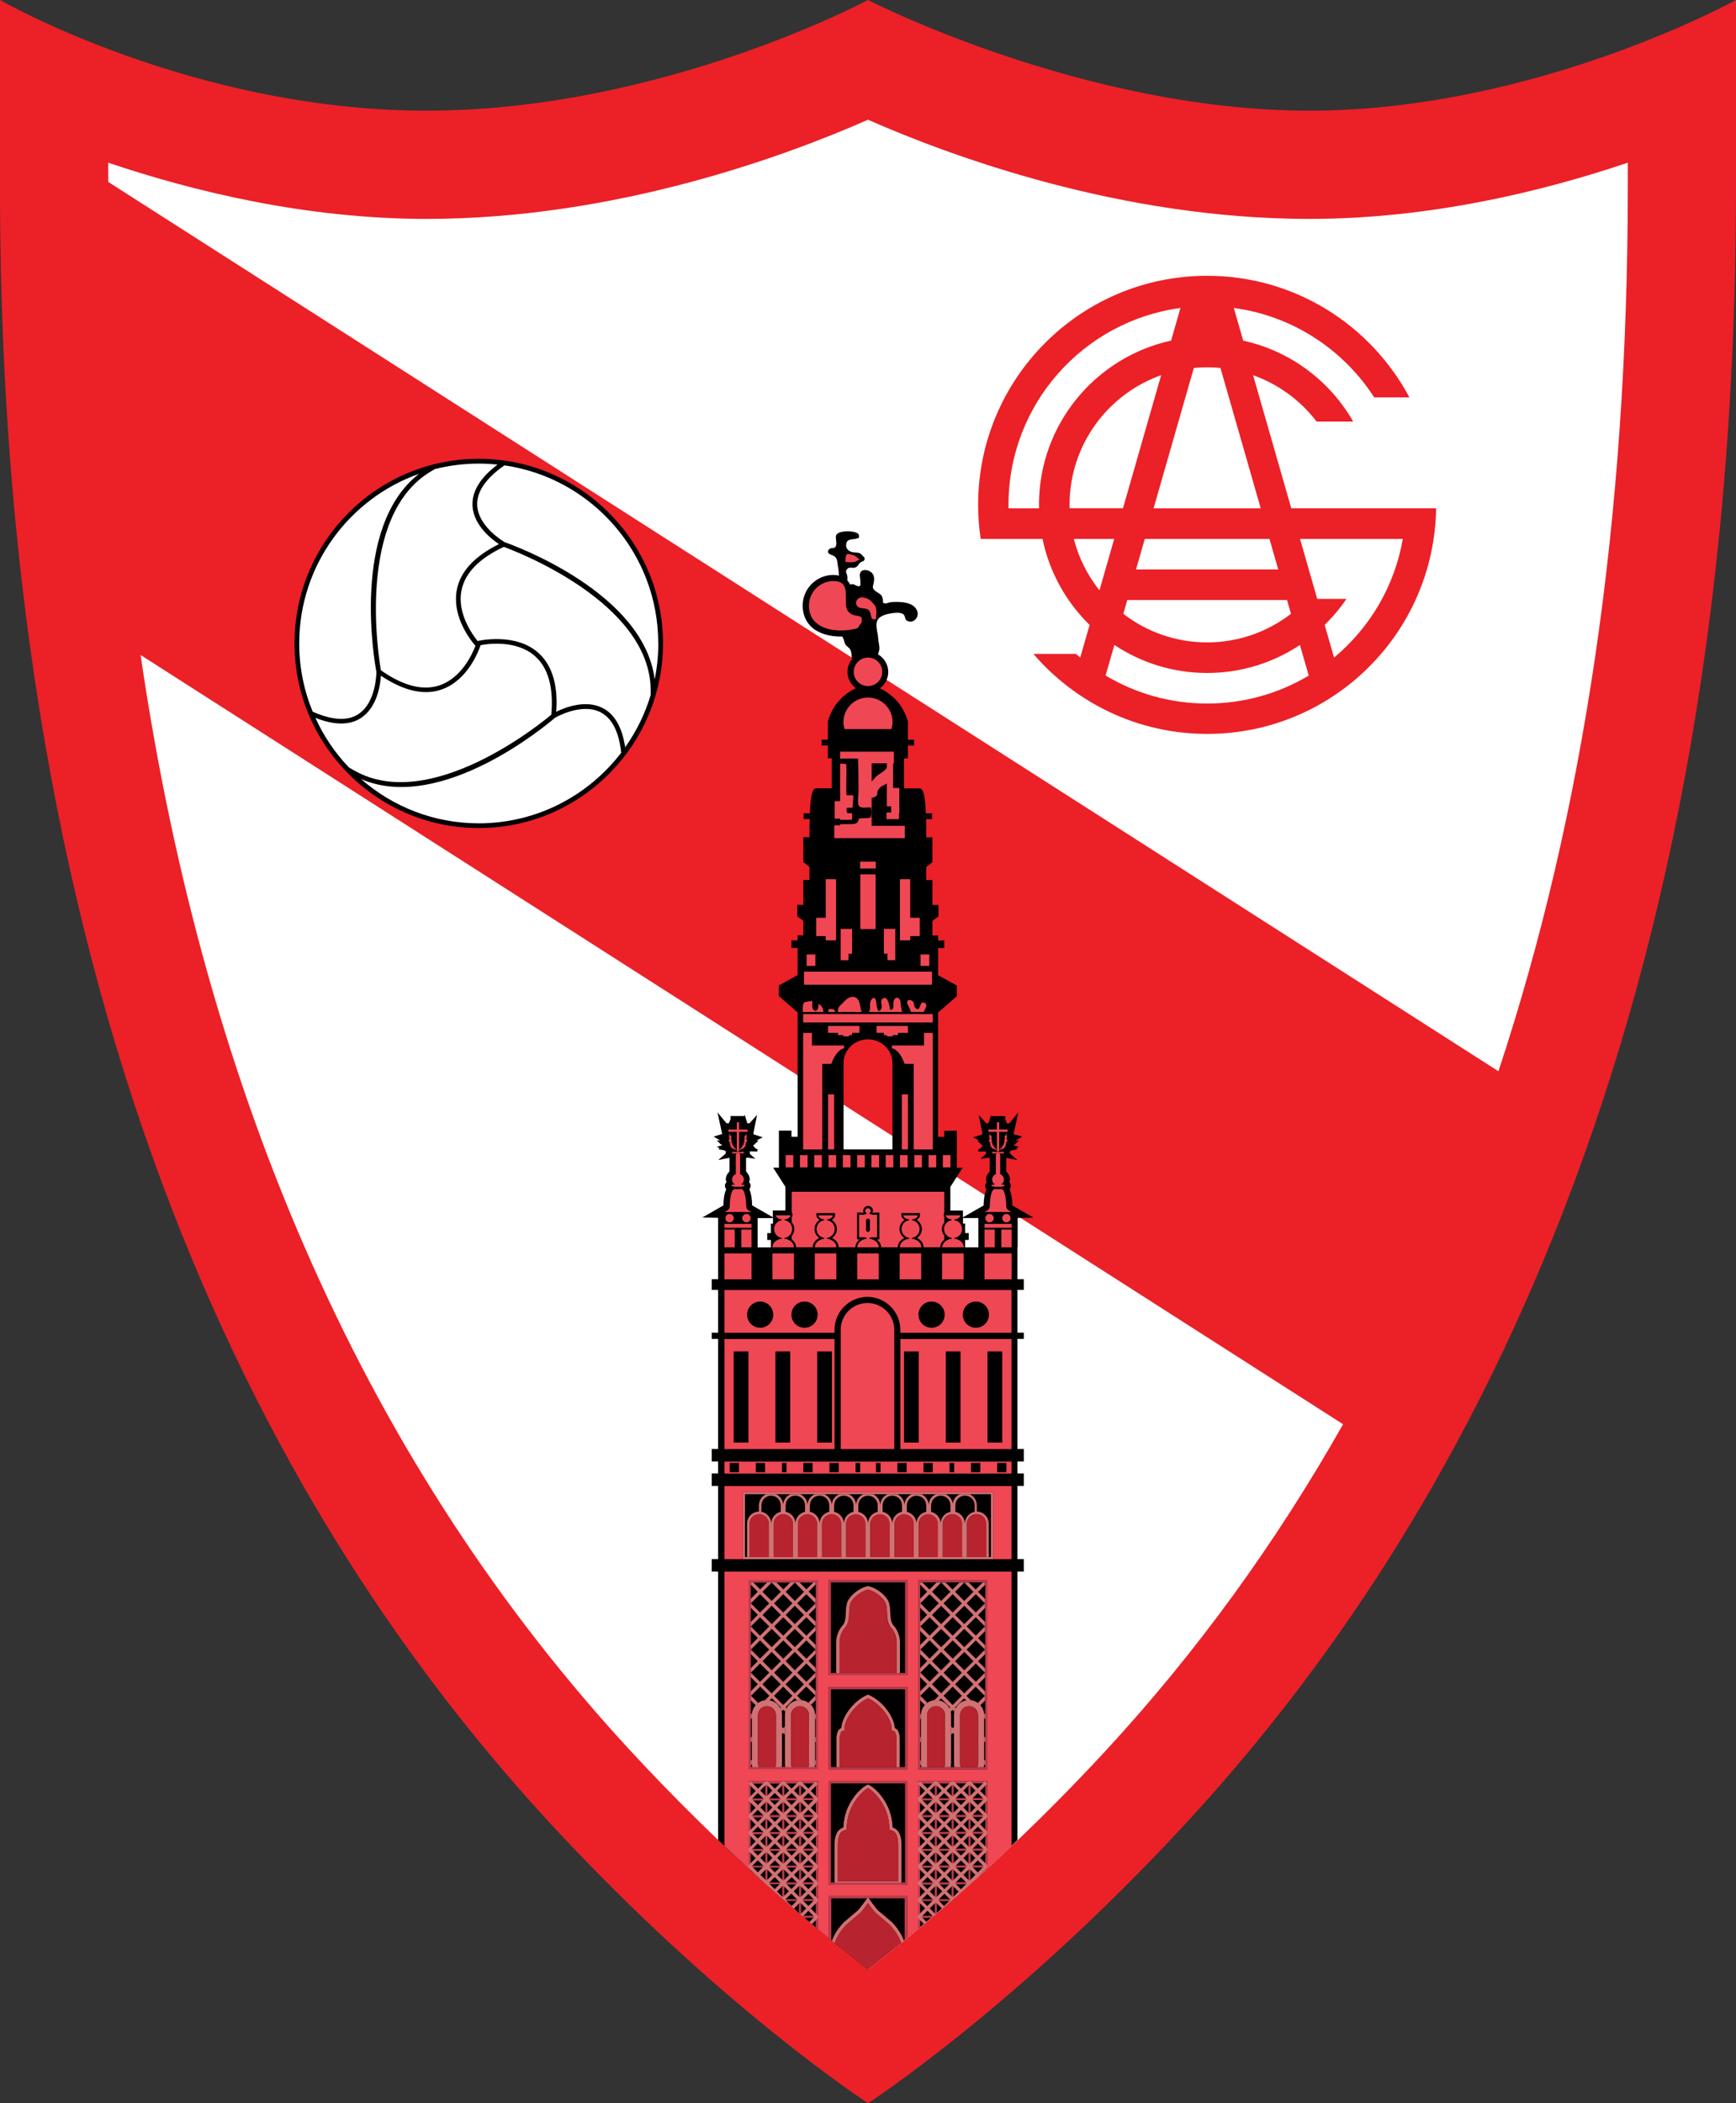 <?xml version="1.0" encoding="UTF-8"?>
<svg id="Layer_2" data-name="Layer 2" xmlns="http://www.w3.org/2000/svg" viewBox="0 0 335.12 405.94">
  <rect x="0" y="0" width="335.12" height="405.94" fill="#333333" stroke="none"/>
  <defs>
    <style>
      .cls-1 {
        fill-rule: evenodd;
      }

      .cls-1, .cls-2, .cls-3, .cls-4, .cls-5, .cls-6, .cls-7, .cls-8 {
        stroke-width: 0px;
      }

      .cls-1, .cls-7 {
        fill: #fff;
      }

      .cls-3 {
        fill: #d17173;
      }

      .cls-4 {
        fill: #b7232e;
      }

      .cls-5 {
        fill: #bb3c4c;
      }

      .cls-6 {
        fill: #ef4754;
      }

      .cls-8 {
        fill: #ec2027;
      }
    </style>
  </defs>
  <g id="Layer_1-2" data-name="Layer 1">
    <g>
      <path class="cls-8" d="m167.56,405.94s28.58-18.54,61.19-53.84c48.09-52.05,106.37-146.05,106.37-315.8V0s-38.62,21.36-82.37,21.36S167.56,0,167.56,0c0,0-39.85,21.36-85.19,21.36S0,0,0,0v36.29c0,169.75,58.28,263.75,106.37,315.8,32.61,35.3,61.19,53.84,61.19,53.84Z"/>
      <path class="cls-7" d="m20.89,35.11v-3.71c16.57,5.59,38.26,10.85,61.48,10.85,36.56,0,69.41-12.19,85.19-19.14,15.79,6.95,48.64,19.14,85.19,19.14,23.22,0,44.91-5.26,61.48-10.85v4.9c0,63.4-8.37,120.33-24.97,170.46L20.89,35.11Zm6.25,91.32c12.61,86.14,44.26,157.04,94.58,211.5,18.25,19.75,35.19,33.96,45.85,42.19,10.65-8.23,27.6-22.44,45.85-42.19,17.57-19.02,32.84-40.06,45.85-63.04L27.14,126.42Z"/>
      <path class="cls-8" d="m249.27,98.11l-7.37-25.69c4.91,1.74,9.16,4.88,12.26,8.95h7.06c-4.48-7.85-12.15-13.64-21.23-15.62l-1.81-6.31c11.37,1.53,21.16,8.04,27.1,17.26h6.79c-7.43-13.96-22.12-23.47-39.04-23.47-24.42,0-44.21,19.79-44.21,44.21,0,2.23.17,4.43.49,6.57h11.94c1.33,6.44,4.56,12.18,9.09,16.61l-1.81,6.29c-.28-.23-.56-.46-.83-.7h-8.21c8.11,9.44,20.12,15.44,33.55,15.44,24.19,0,43.83-19.43,44.19-43.54h-27.95Zm-5.9,0h-20.68l7.77-27.09c.84-.08,1.7-.13,2.57-.13s1.72.05,2.57.13l7.77,27.08Zm-25.76,17.7h30.84l.76,2.66c-4.48,3.45-10.09,5.52-16.18,5.52s-11.7-2.06-16.18-5.52l.76-2.66Zm1.69-5.9l1.69-5.9h24.07l1.69,5.9h-27.45Zm-18.71-11.8h-5.9c0-.22-.01-.44-.01-.67,0-19.43,14.46-35.48,33.2-38l-1.81,6.3c-14.58,3.19-25.5,16.16-25.5,31.69,0,.22.01.45.02.67Zm5.88-.67c0-11.55,7.38-21.37,17.68-25.03l-7.37,25.69h-10.29c0-.22-.02-.44-.02-.67Zm.82,6.57h7.8l-2.85,9.93c-2.29-2.89-4.01-6.25-4.95-9.93Zm6.13,26.38l1.7-5.91c5.13,3.41,11.28,5.41,17.91,5.41s12.77-2,17.91-5.4l1.7,5.91c-5.74,3.42-12.44,5.39-19.6,5.39s-13.87-1.97-19.6-5.4Zm44.11-3.47l-1.81-6.31c1.56-1.53,2.98-3.2,4.2-5.02h-5.64l-3.32-11.58h19.84c-1.58,9.16-6.42,17.21-13.27,22.91Z"/>
      <g>
        <path class="cls-1" d="m92.42,159.37c19.39,0,35.11-15.75,35.11-35.19s-15.72-35.18-35.11-35.18-35.11,15.75-35.11,35.18,15.72,35.19,35.11,35.19h0Z"/>
        <path class="cls-2" d="m120.87,145.55c4.47-5.96,7.12-13.36,7.12-21.37,0-19.65-15.95-35.63-35.57-35.63s-35.57,15.98-35.57,35.63,15.96,35.64,35.57,35.64c11.62,0,21.95-5.61,28.44-14.27h0Zm-13.5-8.16c.04-.59.08-1.18.08-1.73,0-4.38-1.21-7.65-3.62-9.74-4.41-3.84-11.35-2.26-11.64-2.2-1.11-1.39-3.96-5.44-3.11-9.74.66-3.37,3.41-6.2,8.18-8.43,2.29.84,28.22,10.68,28.35,27.63v.95c-1.09,3.65-2.77,7.05-4.92,10.09-.59-3.84-2.04-6.39-4.36-7.57-3.32-1.69-7.35-.07-8.96.73Zm19.71-13.21c0,2.38-.24,4.71-.7,6.96-2.07-16.85-27.45-25.97-28.95-26.49-.32-.19-5.1-3.04-5.31-7.09-.13-2.5,1.49-5,4.82-7.43.07-.05.36-.25.44-.31,16.77,2.42,29.69,16.91,29.69,34.36Zm-31.01-34.53c-3.23,2.44-4.86,5-4.86,7.62,0,.11,0,.22,0,.34.2,3.75,3.63,6.42,5.11,7.41-4.69,2.32-7.45,5.27-8.13,8.8-.12.61-.17,1.22-.17,1.81,0,4.42,2.97,8.12,3.76,9.02-.62,1.63-2.7,6.18-6.88,7.61-3.24,1.11-7.06.14-11.37-2.89-.43-2.47-4.86-29.83,9.7-38.41l.73-.43c2.71-.68,5.55-1.05,8.47-1.05,1.23,0,2.45.07,3.65.19Zm-15.15,1.78c-13.33,10.3-8.56,36.69-8.26,38.24,0,.38-.08,5.96-3.49,8.17-2.09,1.36-5.06,1.19-8.81-.48-1.67-4.06-2.6-8.51-2.6-13.17,0-15.11,9.69-27.99,23.16-32.75Zm-20.04,47.12c3.64,1.44,6.6,1.46,8.79.04,3.15-2.05,3.75-6.39,3.86-8.17,4.35,2.91,8.28,3.84,11.66,2.68,5.05-1.73,7.19-7.38,7.58-8.57.96-.19,6.74-1.18,10.46,2.07,2.59,2.25,3.66,6.07,3.2,11.34-1.88,1.58-23.34,19.13-38.04,10.78l-1.04-.6c-2.66-2.79-4.86-6.02-6.47-9.58Zm31.54,20.36c-8.69,0-16.63-3.23-22.72-8.54,15.6,6.72,36.25-10.8,37.45-11.84.33-.19,5.17-2.9,8.78-1.06,2.21,1.13,3.55,3.76,3.99,7.81-6.34,8.28-16.31,13.63-27.5,13.63Z"/>
      </g>
      <g>
        <path class="cls-2" d="m196.45,240.74h0v-5.67l3.05-.06s-3.98-2.29-4.07-2.34c-.01-.97-.13-2.21-.54-3.12.15-.19.25-.42.25-.74,0-.27-.16-.45-.3-.64.04-.17.13-.33.13-.51,0-.62-.3-1.13-.71-1.55v-2.57s.04-.03.06-.04l2.09.4s-.73-.64-1.45-1.26c0-.06.03-.12.03-.18,0-.08-.03-.15-.05-.23.19-.09.34-.17.41-.2.51-.09,1.02-.18,1.02-.18,0,0-.14-.15-.2-.22.22-.11.53-.26.53-.26,0,0-.54-.16-1.04-.31.07-.06.14-.12.21-.18.21-.06.35-.11.35-.11,0,0-.07-.01-.18-.03.37-.33.68-.6.68-.6,0,0-.44,0-.67.01.63-.38,1.27-.77,1.27-.77,0,0-.86-.25-1.65-.48v-.04c.1-.47.91-4.15.91-4.15,0,0-.89,1.08-1.75,2.11h-.45c-.12-.31-.24-.59-.33-.81v-.59h-2.66c-.04-.15-.07-.24-.07-.24,0,0-.25.79-.51,1.64h-.42c-.75-.83-1.46-1.62-1.46-1.62,0,0,.51,2.47.69,3.39v.36c-.7.23-1.77.57-1.77.57,0,0,.63.32,1.25.65-.12,0-.47,0-.47,0,0,0,.35.3.74.64-.09.02-.15.03-.15.03,0,0,.12.04.3.09.05.04.09.08.14.12-.03.09-.04.11-.06.19-.11.14-.12.15-.25.31-.31.21-.66.44-.66.44,0,0,.21.04.28.05-.05.06-.18.23-.18.23,0,0,.76-.01,1.42-.03.03,0,.09.01.14.02-.01.07-.04.13-.04.21,0,.08.02.16.04.23-.57.5-1.1.98-1.1.98l1.63-.24c.05.04.11.08.17.11v2.57c-.41.42-.71.93-.71,1.55,0,.18.09.34.13.51-.13.19-.3.37-.3.64,0,.31.1.55.25.74-.41.91-.53,2.15-.54,3.11-.07.04-3.08,1.76-3.99,2.28v-1.3h-2.43v-4.57l2.36-3.69h-1.11v-7.15h-2.43v1.18h-1.18v-23.99l3.61-3.15v-2.06l-3.61-2v-5.23h1.18v-1.48h-1.18v-.96h-1.11v-2.8l1.18-.88v-2.21h-1.18v-4.79h-1.18v-2.51l1.18-.96v-4.79h-1.18c0-1.34-.01-2.5-.04-3.5h1.16v-1.13h-1.2c-.15-3.71-.53-4.81-1.21-4.81h-3.01v-5.79h.75v-2.48h1.2v-1.13h-1.2v-3.53c-.88-3.04-2.76-5.1-5.4-6.39.97-.72,1.61-1.86,1.61-3.16,0-1.45-.8-2.71-1.97-3.39.08-.34.23-.68.26-.97.06-.63-.2-1.43-.23-2.11-.05-1.02-.61-2.49-.17-3.46.45-1,2.04-1.3,3-1.43.59-.08,1.69-.15,2.09.29.36.39.17.98.71,1.22,1.2.55,2.26-.66,1.94-1.79-.57-1.96-3.56-1.97-5.17-1.82-.32.03-.77.27-1.05.23-.63-.09-.37-.22-.45-.75-.17-1.03-.58-1-1.36-1.58-.82-.61-.56-.86-.39-1.73.13-.65.08-1.32-.34-1.8-.47-.54-1.64-.87-2.14-.26-.38.45-.16,1.08-.13,1.61.04.83.22,1.39-.61,1.14-.28-.08-.45-.26-.75-.32-.16-.03-.42.04-.63.04-.12-.29-.29-.55-.51-.8.01-.27.06-.56,0-.82-.1-.55-.51-.86-.02-1.37.45-.47.98-.1,1.52-.28.58-.19.63-.7,1.06-1,.43-.3.9-.15.73-.95-.31-.22-.49-.6-.87-.79-.41-.2-.91-.12-1.37-.21-.77-.15-1.41-.7-1.27-1.57.17-1.12,1.19-.83,1.96-1.06.45-.14.58-.03.51-.64-.11-.97-4.06-1.1-4.41.02-.19.6.18,1.38-.02,1.97-.27.81-.93.2-1.37.75-.68.84.62,1.01,1,1.27.68.45.59,1.17.73,1.91.12.61.17,1.23.21,1.86-.34-.08-.69-.13-1.09-.13-3.26,0-5.92,2.65-5.92,5.92,0,1.75.64,3.22,1.85,4.26,1.36,1.17,3.45,1.76,5.79,1.71.04.06.08.12.12.19.22.39.25.9.46,1.29.23.41.76.63.98,1.07.23.45.27,1.09.26,1.62.05.03.11.04.17.07-.6.69-.98,1.58-.98,2.57,0,1.3.64,2.44,1.61,3.16-2.64,1.29-4.51,3.35-5.4,6.39v3.53h-1.2v1.13h1.2v2.48h.75v5.79h-3.01c-.68,0-1.06,1.1-1.21,4.81h-1.2v1.13h1.16c-.03,1.01-.04,2.16-.04,3.5h-1.18v4.79l1.18.96v2.51h-1.18v4.79h-1.18v2.21l1.18.88v2.8h-1.11v.96h-1.18v1.48h1.18v5.23l-3.61,2v2.06l3.61,3.15v23.99h-1.18v-1.18h-2.43v7.15h-1.11l2.36,3.69v4.57h-2.43v1.3c-.91-.52-3.92-2.23-3.99-2.28-.01-.97-.13-2.21-.54-3.11.15-.19.25-.43.25-.74,0-.27-.16-.45-.3-.64.04-.17.13-.33.13-.51,0-.62-.3-1.13-.71-1.55v-2.57c.06-.03.11-.07.17-.11l1.63.24s-.53-.47-1.1-.98c.02-.08.04-.15.04-.23,0-.07-.03-.14-.04-.21.05,0,.11-.02.14-.02.66.01,1.42.03,1.42.03,0,0-.14-.17-.18-.23.07-.01.28-.05.28-.05,0,0-.35-.23-.66-.44-.12-.15-.13-.17-.24-.31-.03-.08-.03-.1-.06-.19.04-.04.09-.08.14-.12.18-.05.3-.09.3-.09,0,0-.06-.01-.15-.03.39-.34.74-.64.74-.64,0,0-.35,0-.47,0,.62-.32,1.25-.65,1.25-.65,0,0-1.07-.35-1.77-.57v-.36c.19-.92.69-3.39.69-3.39,0,0-.71.78-1.46,1.62h-.42c-.27-.85-.51-1.64-.51-1.64,0,0-.03.09-.07.24h-2.66v.59c-.09.22-.2.5-.33.81h-.45c-.85-1.03-1.75-2.11-1.75-2.11,0,0,.8,3.68.9,4.15v.04c-.79.23-1.64.48-1.64.48,0,0,.64.38,1.27.77-.22,0-.67-.01-.67-.01,0,0,.31.27.68.6-.11.02-.18.03-.18.03,0,0,.14.05.35.11.07.06.14.12.21.18-.51.15-1.04.31-1.04.31,0,0,.31.15.53.26-.06.07-.2.22-.2.22,0,0,.51.09,1.02.18.06.03.22.11.41.2-.01.08-.05.15-.05.23,0,.06.02.12.03.18-.71.62-1.45,1.26-1.45,1.26l2.09-.4s.04.03.06.04v2.57c-.41.42-.71.93-.71,1.55,0,.18.09.34.13.51-.13.19-.3.37-.3.64,0,.31.1.55.25.74-.41.91-.53,2.15-.54,3.12-.09.05-4.06,2.34-4.06,2.34l3.04.06v11.84h-1.23v2.07h1.23v8.26h-1.23v1.2h1.23v21.25h-1.23v2.41h1.23v2.31h-1.23v2.41h1.23v14.11h-1.23v2.41h1.23v51.83c11.49,10.99,21.65,19.35,28.89,24.95,7.24-5.6,17.4-13.96,28.89-24.95v-51.83h1.23v-2.41h-1.23v-14.11h1.23v-2.41h-1.23v-2.31h1.23v-2.41h-1.23v-21.25h1.23v-1.2h-1.23v-8.26h1.23v-2.07h-1.23v-6.18Zm-50.2-2.6v-3.04h2.97v1.07h-.4v1.83h-.71v1.33h.71v1.42h-2.57v-2.6Zm26.03-16.3h-9.44v-16.67c0-2.53,2.11-4.57,4.72-4.57s4.72,2.05,4.72,4.57v16.67Zm16.59,13.26v5.64h-2.57v-1.42h.71v-1.33h-.71v-1.83h-.4v-1.07h2.97Z"/>
        <g>
          <g>
            <path class="cls-5" d="m144.92,361.02v-.58h2.83v2.83h-.35c.26.23.51.45.76.68v-.27h2.83v2.77c.18.16.36.31.54.47h2.7v2.34c.14.12.28.24.41.35v-2.69h2.83v2.83h-2.67c.16.14.32.28.48.41h2.18v1.84c.14.12.28.23.41.35v-28.56h-13.39v16.84c.14.13.27.25.41.37Zm9.74-16.8h2.83v2.83h-2.83v-2.83Zm0,3.24h2.83v2.83h-2.83v-2.83Zm0,3.25h2.83v2.83h-2.83v-2.83Zm0,3.25h2.83v2.83h-2.83v-2.83Zm0,3.25h2.83v2.83h-2.83v-2.83Zm0,3.25h2.83v2.83h-2.83v-2.83Zm0,3.25h2.83v2.83h-2.83v-2.83Zm-3.25-19.47h2.83v2.83h-2.83v-2.83Zm0,3.24h2.83v2.83h-2.83v-2.83Zm0,3.25h2.83v2.83h-2.83v-2.83Zm0,3.25h2.83v2.83h-2.83v-2.83Zm0,3.25h2.83v2.83h-2.83v-2.83Zm0,3.25h2.83v2.83h-2.83v-2.83Zm0,3.25h2.83v2.83h-2.83v-2.83Zm-3.25-19.47h2.83v2.83h-2.83v-2.83Zm0,3.24h2.83v2.83h-2.83v-2.83Zm0,3.25h2.83v2.83h-2.83v-2.83Zm0,3.25h2.83v2.83h-2.83v-2.83Zm0,3.25h2.83v2.83h-2.83v-2.83Zm0,3.25h2.83v2.83h-2.83v-2.83Zm-3.25-16.22h2.83v2.83h-2.83v-2.83Zm0,3.24h2.83v2.83h-2.83v-2.83Zm0,3.25h2.83v2.83h-2.83v-2.83Zm0,3.25h2.83v2.83h-2.83v-2.83Zm0,3.25h2.83v2.83h-2.83v-2.83Z"/>
            <path class="cls-3" d="m145.86,361.87c2.84,2.58,5.56,4.97,8.14,7.19-.24-.24-.47-.47-.71-.71.4-.4.79-.79,1.16-1.16.42.42.81.81,1.16,1.16-.4.4-.8.79-1.13,1.13.16.14.33.28.49.42.31-.31.69-.69,1.09-1.09.66.65,1.09,1.09,1.16,1.16-.07.07-.44.44-1,1,.17.14.33.28.5.42l1.16-1.16v-.5l-1.37-1.37c.56-.56,1.08-1.08,1.37-1.37v-.5l-1.37-1.37,1.37-1.37v-.5c-.27-.27-.74-.74-1.38-1.38.64-.63,1.11-1.09,1.38-1.36v-.5c-.3-.3-.81-.81-1.37-1.37l1.37-1.37v-.5l-1.37-1.37c.56-.56,1.08-1.08,1.37-1.37v-.5l-1.37-1.37,1.37-1.37v-.5l-1.37-1.37,1.37-1.37v-.5l-1.37-1.37,1.37-1.37v-.05l-.41-.41h-.05l-1.37,1.37-1.37-1.37h-.5l-1.37,1.37-1.37-1.37h-.5l-1.37,1.37-1.37-1.37h-.5l-1.37,1.37-1.37-1.37h-.05l-.41.41v.05c.06.06.57.57,1.37,1.37l-1.37,1.37v.5l1.37,1.37-1.37,1.37v.5l1.37,1.37-1.37,1.37v.5c.29.29.81.81,1.37,1.37l-1.37,1.37v.5l1.37,1.37c-.56.56-1.08,1.07-1.37,1.37v.5l1.37,1.37-.02.02Zm.93-.02l1.16-1.16c.37.37.76.76,1.16,1.16-.4.4-.79.79-1.16,1.16-.42-.42-.81-.82-1.16-1.16Zm5.57-3.25c-.38.38-.77.77-1.16,1.16-.39-.39-.78-.78-1.16-1.16.38-.38.77-.77,1.16-1.16.39.39.78.78,1.16,1.16Zm-2.33-3.24c.38-.38.77-.77,1.16-1.16.39.39.78.78,1.16,1.16-.38.38-.77.77-1.16,1.16-.39-.39-.78-.78-1.16-1.16Zm2.79,3.7c.4.4.79.79,1.16,1.16-.37.37-.76.76-1.16,1.16-.39-.39-.77-.77-1.16-1.16.39-.39.78-.78,1.16-1.16Zm-1.16-2.08c.39-.39.78-.78,1.16-1.16.4.4.8.8,1.16,1.16-.37.37-.76.76-1.16,1.16-.39-.39-.78-.78-1.16-1.16Zm0-3.25c.39-.39.78-.78,1.16-1.16.4.4.79.79,1.16,1.16-.37.37-.76.76-1.16,1.16-.38-.38-.77-.77-1.16-1.16Zm-.46-.46c-.39-.39-.78-.78-1.16-1.16l1.16-1.16,1.16,1.16c-.38.38-.77.77-1.16,1.16Zm-.46.46c-.39.39-.78.78-1.16,1.16-.4-.41-.79-.79-1.16-1.16.37-.37.76-.76,1.16-1.16.39.38.77.77,1.16,1.16Zm0,3.25c-.39.39-.78.78-1.16,1.16-.4-.4-.8-.8-1.16-1.16.37-.37.76-.76,1.16-1.16.39.39.78.78,1.16,1.16Zm0,3.25c-.39.39-.78.78-1.16,1.16-.4-.4-.79-.79-1.16-1.16.37-.37.76-.76,1.16-1.16.38.38.77.77,1.16,1.16Zm.46.46c.39.39.78.78,1.16,1.16-.38.38-.77.77-1.16,1.16-.39-.39-.78-.78-1.16-1.16.38-.38.77-.77,1.16-1.16Zm1.62,1.62c.39.39.77.77,1.13,1.13-.38.37-.77.75-1.18,1.15-.37-.37-.74-.74-1.12-1.12.39-.39.78-.78,1.16-1.16Zm.46-.46c.4-.4.79-.79,1.16-1.16.42.42.8.8,1.14,1.14-.35.35-.75.73-1.18,1.15l-1.13-1.13Zm0-3.25c.4-.4.79-.79,1.16-1.16.34.34.75.75,1.16,1.16-.35.35-.74.74-1.16,1.16-.38-.38-.77-.77-1.16-1.16Zm0-3.24c.4-.4.79-.79,1.16-1.16l1.16,1.16c-.41.41-.83.82-1.16,1.16-.37-.37-.76-.76-1.16-1.16Zm0-3.25c.4-.4.79-.79,1.16-1.16.42.42.81.81,1.16,1.16l-1.16,1.16-1.16-1.16Zm0-3.25c.4-.4.79-.79,1.16-1.16.4.4.8.8,1.16,1.16-.35.35-.74.74-1.16,1.16l-1.16-1.16Zm.7,1.62l-1.16,1.16-1.16-1.16,1.16-1.16c.39.39.79.78,1.16,1.16Zm-2.79-.46l-1.16-1.16,1.16-1.16,1.16,1.16-1.16,1.16Zm-.46.46l-1.16,1.16-1.16-1.16c.38-.38.77-.77,1.16-1.16l1.16,1.16Zm-2.79-.46c-.42-.42-.81-.82-1.16-1.16.36-.36.76-.76,1.16-1.16.37.37.76.76,1.16,1.16l-1.16,1.16Zm1.16,2.08l-1.16,1.16-1.16-1.16c.35-.35.75-.75,1.16-1.16.38.38.76.76,1.16,1.16Zm0,3.25c-.4.4-.79.79-1.16,1.16-.34-.34-.75-.76-1.16-1.16.35-.35.74-.74,1.16-1.16.38.37.77.77,1.16,1.16Zm0,3.24c-.4.4-.79.79-1.16,1.16-.42-.43-.81-.82-1.16-1.16.41-.41.83-.83,1.16-1.16.37.37.76.76,1.16,1.16Zm-.71,4.87l1.16-1.16c.38.38.77.77,1.16,1.16-.39.39-.78.78-1.16,1.16l-1.16-1.16Zm1.62,1.62c.38-.38.77-.77,1.16-1.16.37.37.75.75,1.11,1.11-.39.38-.78.76-1.18,1.15-.37-.37-.74-.74-1.1-1.1Zm2.79,2.79c-.4-.41-.81-.82-1.23-1.23.39-.39.79-.77,1.18-1.15.42.42.83.83,1.22,1.22-.37.37-.76.76-1.16,1.16Zm.41-2.83c.4-.39.8-.78,1.18-1.15l1.2,1.2-1.16,1.16c-.39-.39-.8-.79-1.21-1.21Zm4,1.67c-.05.05-.56.55-1.16,1.16-.36-.36-.75-.75-1.16-1.16.41-.41.81-.81,1.16-1.16.65.65,1.08,1.08,1.16,1.16Zm0-3.25c-.08.08-.51.51-1.16,1.16l-1.19-1.2c.42-.41.82-.8,1.18-1.15.67.67,1.11,1.1,1.18,1.18Zm0-3.25c-.09.08-.52.51-1.18,1.15-.35-.35-.74-.74-1.15-1.15.42-.42.81-.81,1.16-1.16.61.61,1.11,1.11,1.16,1.16Zm0-3.24c-.08.07-.51.51-1.16,1.16-.43-.43-.84-.85-1.16-1.16.32-.32.74-.74,1.16-1.16.66.65,1.09,1.09,1.16,1.16Zm0-3.25c-.05.05-.56.56-1.16,1.16l-1.16-1.16c.41-.41.81-.81,1.16-1.16l1.16,1.16Zm0-3.25c-.08.08-.51.51-1.16,1.16l-1.16-1.16c.41-.41.81-.81,1.16-1.16.6.6,1.06,1.05,1.16,1.16Zm0-3.25c-.08.08-.52.52-1.16,1.16l-1.16-1.16c.42-.42.81-.81,1.16-1.16.52.52,1,1,1.16,1.16Zm-2.79-2.79c.16.16.64.64,1.16,1.16l-1.16,1.16-1.16-1.16,1.16-1.16Zm-.46,2.79l-1.16,1.16-1.16-1.16c.42-.42.81-.81,1.16-1.16.36.36.76.76,1.16,1.16Zm-2.79-2.79c.11.11.56.56,1.16,1.16l-1.16,1.16-1.16-1.16c.6-.6,1.06-1.06,1.16-1.16Zm-.46,2.79l-1.16,1.16-1.16-1.16c.4-.4.8-.8,1.16-1.16.35.35.75.75,1.16,1.16Zm-2.79-2.79l1.16,1.16-1.16,1.16-1.16-1.16c.52-.52,1-1,1.16-1.16Zm-2.79,2.79c.16-.16.64-.64,1.16-1.16.35.35.75.74,1.16,1.16l-1.16,1.16c-.65-.65-1.08-1.08-1.16-1.16Zm0,3.25c.11-.11.56-.56,1.16-1.16.36.36.75.75,1.16,1.16l-1.16,1.16c-.66-.66-1.09-1.09-1.16-1.16Zm0,3.25l1.16-1.16c.36.36.75.75,1.16,1.16l-1.16,1.16c-.61-.61-1.11-1.11-1.16-1.16Zm0,3.25c.08-.08.51-.51,1.16-1.16.43.43.84.84,1.16,1.16-.32.32-.74.74-1.16,1.16-.66-.66-1.09-1.09-1.16-1.16Zm0,3.25c.05-.05.56-.56,1.16-1.16.36.36.75.75,1.16,1.16-.41.41-.81.8-1.16,1.16-.65-.65-1.08-1.08-1.16-1.16Z"/>
          </g>
          <g>
            <path class="cls-5" d="m177.63,372.01v-1.84h2.18c.16-.13.32-.27.48-.41h-2.67v-2.83h2.83v2.69c.14-.12.27-.23.41-.35v-2.34h2.7c.18-.16.36-.31.54-.47v-2.77h2.83v.27c.26-.23.5-.45.76-.68h-.35v-2.83h2.83v.58c.14-.13.27-.25.41-.37v-16.84h-13.39v28.56c.14-.11.28-.23.41-.35Zm9.74-27.8h2.83v2.83h-2.83v-2.83Zm0,3.24h2.83v2.83h-2.83v-2.83Zm0,3.25h2.83v2.83h-2.83v-2.83Zm0,3.25h2.83v2.83h-2.83v-2.83Zm0,3.25h2.83v2.83h-2.83v-2.83Zm-3.25-12.98h2.83v2.83h-2.83v-2.83Zm0,3.24h2.83v2.83h-2.83v-2.83Zm0,3.25h2.83v2.83h-2.83v-2.83Zm0,3.25h2.83v2.83h-2.83v-2.83Zm0,3.25h2.83v2.83h-2.83v-2.83Zm0,3.25h2.83v2.83h-2.83v-2.83Zm-3.25-16.22h2.83v2.83h-2.83v-2.83Zm0,3.24h2.83v2.83h-2.83v-2.83Zm0,3.25h2.83v2.83h-2.83v-2.83Zm0,3.25h2.83v2.83h-2.83v-2.83Zm0,3.25h2.83v2.83h-2.83v-2.83Zm0,3.25h2.83v2.83h-2.83v-2.83Zm0,3.25h2.83v2.83h-2.83v-2.83Zm-3.25-19.47h2.83v2.83h-2.83v-2.83Zm0,3.24h2.83v2.83h-2.83v-2.83Zm0,3.25h2.83v2.83h-2.83v-2.83Zm0,3.25h2.83v2.83h-2.83v-2.83Zm0,3.25h2.83v2.83h-2.83v-2.83Zm0,3.25h2.83v2.83h-2.83v-2.83Zm0,3.25h2.83v2.83h-2.83v-2.83Z"/>
            <path class="cls-3" d="m178.88,370.96c-.56-.56-.93-.93-1-1,.07-.08.51-.51,1.16-1.16.4.4.78.78,1.09,1.09.16-.14.33-.28.49-.42-.33-.33-.73-.73-1.13-1.13.35-.35.74-.74,1.16-1.16.38.38.77.77,1.16,1.16-.24.24-.47.47-.71.71,2.58-2.21,5.3-4.61,8.13-7.18l-.02-.02,1.37-1.37v-.5c-.29-.29-.81-.81-1.37-1.37l1.37-1.37v-.5l-1.37-1.37c.56-.56,1.08-1.08,1.37-1.37v-.5l-1.37-1.37,1.37-1.37v-.5l-1.37-1.37,1.37-1.37v-.5l-1.37-1.37c.8-.8,1.31-1.31,1.37-1.37v-.05l-.41-.41h-.05l-1.37,1.37-1.37-1.37h-.5l-1.37,1.37-1.37-1.37h-.5l-1.37,1.37-1.37-1.37h-.5l-1.37,1.37-1.37-1.37h-.05l-.41.41v.05l1.37,1.37-1.37,1.37v.5l1.37,1.37-1.37,1.37v.5l1.37,1.37-1.37,1.37v.5c.29.29.81.81,1.37,1.37l-1.37,1.37v.5l1.37,1.37c-.56.56-1.07,1.07-1.37,1.37v.5c.27.27.74.73,1.38,1.36-.64.64-1.11,1.11-1.38,1.38v.5l1.37,1.37-1.37,1.37v.5c.29.29.81.81,1.37,1.37l-1.37,1.37v.5l1.16,1.16c.17-.14.33-.28.5-.42Zm.62-5.87l1.2-1.2c.38.37.77.76,1.18,1.15-.42.42-.82.82-1.21,1.21l-1.16-1.16Zm5.57-6.49c-.38.38-.77.77-1.16,1.16-.39-.39-.78-.78-1.16-1.16.38-.38.77-.77,1.16-1.16.39.39.78.78,1.16,1.16Zm-2.33-3.24c.38-.38.77-.77,1.16-1.16.39.39.78.78,1.16,1.16-.38.38-.77.77-1.16,1.16-.39-.39-.78-.78-1.16-1.16Zm1.62,1.62c.39-.39.78-.78,1.16-1.16.4.4.8.8,1.16,1.16-.37.37-.76.76-1.16,1.16-.39-.39-.78-.78-1.16-1.16Zm0-3.25c.39-.39.78-.78,1.16-1.16.4.4.79.79,1.16,1.16-.37.37-.76.76-1.16,1.16-.38-.38-.77-.77-1.16-1.16Zm-.46-.46c-.39-.39-.78-.78-1.16-1.16l1.16-1.16,1.16,1.16c-.38.38-.77.77-1.16,1.16Zm-.46.46c-.39.39-.78.78-1.16,1.16-.4-.41-.79-.79-1.16-1.16.37-.37.76-.76,1.16-1.16.38.38.77.77,1.16,1.16Zm0,3.25c-.39.39-.78.78-1.16,1.16-.4-.4-.8-.8-1.16-1.16.37-.37.76-.76,1.16-1.16.39.39.78.78,1.16,1.16Zm0,3.25c-.39.39-.78.78-1.16,1.16-.4-.4-.79-.79-1.16-1.16.37-.37.76-.76,1.16-1.16.38.38.77.77,1.16,1.16Zm0,3.25c-.37.37-.75.75-1.12,1.12-.41-.4-.8-.78-1.18-1.15.36-.36.74-.74,1.13-1.13.38.38.77.77,1.16,1.16Zm-.71-1.62c.38-.38.77-.77,1.16-1.16.39.39.78.78,1.16,1.16-.38.38-.77.77-1.16,1.16-.39-.39-.78-.78-1.16-1.16Zm1.62-1.62c.39-.39.78-.78,1.16-1.16.4.4.79.79,1.16,1.16-.37.37-.76.76-1.16,1.16-.39-.39-.77-.77-1.16-1.16Zm1.62-1.62c.4-.4.79-.79,1.16-1.16.34.34.75.75,1.16,1.16-.35.35-.74.74-1.16,1.16-.38-.38-.77-.77-1.16-1.16Zm0-3.24c.4-.4.79-.79,1.16-1.16.42.42.81.81,1.16,1.16-.41.41-.83.82-1.16,1.16-.37-.37-.76-.76-1.16-1.16Zm0-3.25c.4-.4.79-.79,1.16-1.16.42.42.81.81,1.16,1.16l-1.16,1.16-1.16-1.16Zm0-3.25c.4-.4.79-.79,1.16-1.16.4.4.8.8,1.16,1.16-.35.35-.74.74-1.16,1.16l-1.16-1.16Zm.71,1.62l-1.16,1.16-1.16-1.16,1.16-1.16c.39.39.79.78,1.16,1.16Zm-2.79-.46l-1.16-1.16,1.16-1.16,1.16,1.16-1.16,1.16Zm-.46.46l-1.16,1.16-1.16-1.16c.38-.38.77-.77,1.16-1.16l1.16,1.16Zm-2.79-.46c-.42-.42-.81-.82-1.16-1.16.36-.36.76-.76,1.16-1.16.37.37.76.76,1.16,1.16l-1.16,1.16Zm1.16,2.08l-1.16,1.16-1.16-1.16c.35-.35.75-.75,1.16-1.16.38.38.76.76,1.16,1.16Zm0,3.25c-.4.4-.79.79-1.16,1.16-.34-.34-.75-.76-1.16-1.16l1.16-1.16c.38.37.77.77,1.16,1.16Zm0,3.24c-.4.4-.79.79-1.16,1.16-.43-.43-.81-.82-1.16-1.16.41-.41.83-.83,1.16-1.16.37.37.76.76,1.16,1.16Zm0,3.25l-1.13,1.13c-.43-.42-.82-.8-1.18-1.15.35-.35.72-.72,1.14-1.14.37.37.76.76,1.16,1.16Zm.46,6.03c-.4-.41-.79-.79-1.16-1.16.39-.39.8-.8,1.21-1.22.39.38.78.77,1.18,1.15-.41.41-.82.82-1.23,1.23Zm1.69-1.69c-.4-.39-.79-.77-1.18-1.15.37-.36.74-.74,1.11-1.11.39.39.78.78,1.16,1.16-.36.36-.73.73-1.1,1.1Zm1.56-1.56c-.38-.39-.77-.77-1.16-1.16.39-.39.78-.78,1.16-1.16l1.16,1.16-1.16,1.16Zm1.62-1.62c-.38-.38-.77-.76-1.16-1.16.4-.4.79-.79,1.16-1.16l1.16,1.16c-.35.35-.74.74-1.16,1.16Zm2.79-2.79c-.08.08-.52.52-1.16,1.16-.36-.36-.75-.75-1.16-1.16.41-.42.81-.81,1.16-1.16.61.61,1.11,1.11,1.16,1.16Zm0-3.25c-.08.07-.51.51-1.16,1.16-.43-.43-.84-.85-1.16-1.16.32-.32.74-.74,1.16-1.16.65.65,1.09,1.09,1.16,1.16Zm0-3.25c-.05.05-.56.56-1.16,1.16l-1.16-1.16c.41-.41.81-.81,1.16-1.16l1.16,1.16Zm0-3.25c-.08.08-.51.51-1.16,1.16l-1.16-1.16c.41-.41.81-.81,1.16-1.16.6.6,1.05,1.05,1.16,1.16Zm0-3.25c-.08.08-.52.52-1.16,1.16l-1.16-1.16c.42-.42.81-.81,1.16-1.16.52.52,1,1,1.16,1.16Zm-2.79-2.79c.16.16.64.64,1.16,1.16l-1.16,1.16-1.16-1.16,1.16-1.16Zm-.46,2.79l-1.16,1.16-1.16-1.16c.42-.42.81-.81,1.16-1.16.36.36.76.76,1.16,1.16Zm-2.79-2.79c.11.11.56.56,1.16,1.16l-1.16,1.16-1.16-1.16c.6-.6,1.05-1.06,1.16-1.16Zm-.46,2.79l-1.16,1.16-1.16-1.16c.4-.4.8-.8,1.16-1.16.35.35.75.75,1.16,1.16Zm-2.79-2.79l1.16,1.16-1.16,1.16-1.16-1.16c.52-.52,1-1,1.16-1.16Zm-2.79,2.79c.16-.16.64-.64,1.16-1.16.35.35.75.74,1.16,1.16l-1.16,1.16c-.65-.65-1.08-1.08-1.16-1.16Zm0,3.25c.11-.11.56-.56,1.16-1.16.36.36.75.75,1.16,1.16l-1.16,1.16c-.66-.66-1.09-1.09-1.16-1.16Zm0,3.25l1.16-1.16c.36.36.75.75,1.16,1.16l-1.16,1.16c-.61-.61-1.11-1.11-1.16-1.16Zm0,3.25c.08-.08.51-.51,1.16-1.16.43.43.84.84,1.16,1.16-.32.32-.74.74-1.16,1.16-.66-.66-1.09-1.09-1.16-1.16Zm0,3.24c.05-.05.56-.56,1.16-1.16.36.36.75.75,1.16,1.16-.41.41-.79.79-1.15,1.15-.65-.64-1.09-1.07-1.18-1.15Zm0,3.25c.08-.08.51-.51,1.18-1.18.36.35.76.74,1.18,1.15l-1.2,1.2c-.66-.66-1.09-1.09-1.16-1.16Zm0,3.25c.08-.09.51-.52,1.16-1.16.36.36.75.75,1.16,1.16-.42.41-.81.81-1.16,1.16-.61-.61-1.11-1.11-1.16-1.16Z"/>
          </g>
          <path class="cls-5" d="m160.48,374.49v-8.08h14.15v8.08c.16-.13.32-.27.48-.4v-8.16h-15.12v8.16c.16.13.33.27.48.4Z"/>
          <path class="cls-4" d="m167.56,380.12c1.94-1.5,4.1-3.21,6.43-5.1-.44-1.38-1.41-2.71-2.28-3.58l-1.44-1.23-1.2-1.01c-.44-.44-1.14-1.38-1.51-1.91-.38.53-1.07,1.47-1.51,1.91l-1.19,1.01-1.44,1.23c-.87.87-1.84,2.2-2.28,3.57,2.33,1.9,4.49,3.6,6.43,5.1Z"/>
          <path class="cls-3" d="m161.13,375.02c.44-1.37,1.41-2.7,2.28-3.57l1.44-1.23,1.19-1.01c.44-.44,1.14-1.38,1.51-1.91.38.53,1.07,1.47,1.51,1.91l1.2,1.01,1.44,1.23c.87.87,1.84,2.2,2.28,3.58.18-.14.35-.29.53-.44-.5-1.38-1.44-2.69-2.35-3.6l-1.5-1.28-1.14-.96c-.57-.57-1.69-2.18-1.7-2.19l-.27-.38-.27.38s-1.13,1.62-1.7,2.19l-1.14.96-1.5,1.28c-.91.91-1.86,2.21-2.35,3.6.18.14.36.29.53.43Z"/>
          <path class="cls-3" d="m167.43,344.48c-1.17.51-4.51,3.51-4.61,8.23-1.47.51-1.72,2.01-1.72,3.46v7.58h12.92v-7.58c0-1.45-.25-2.95-1.72-3.46-.1-4.72-3.44-7.72-4.61-8.23l-.13-.06-.13.06Zm-5.68,11.69c0-2.16.58-2.74,1.46-2.94l.25-.06v-.26c0-4.14,2.8-7.09,4.1-7.76,1.31.67,4.1,3.62,4.1,7.76v.26l.25.06c.87.21,1.46.79,1.46,2.94v6.93h-11.62v-6.93Z"/>
          <path class="cls-4" d="m161.75,356.18c0-2.16.58-2.74,1.46-2.94l.25-.06v-.26c0-4.14,2.8-7.09,4.1-7.76,1.31.67,4.1,3.62,4.1,7.76v.26l.25.06c.87.21,1.46.79,1.46,2.94v6.93h-11.62v-6.93Z"/>
          <path class="cls-5" d="m160,343.8v19.96h15.12v-19.96h-15.12Zm14.71,19.54h-14.3v-19.13h14.3v19.13Z"/>
          <path class="cls-6" d="m144.51,360.64v-16.84h13.39v28.56c.71.59,1.41,1.17,2.1,1.73v-8.16h15.12v8.16c.69-.56,1.38-1.14,2.1-1.73v-28.56h13.39v16.84c1.52-1.4,3.08-2.86,4.66-4.36v-52.95h-55.42v52.95c1.58,1.5,3.14,2.96,4.66,4.36Zm32.71-55.65h13.39v36.5h-13.39v-36.5Zm-17.22,0h15.12v18.33h-15.12v-18.33Zm0,20.65h15.12v15.84h-15.12v-15.84Zm0,18.16h15.12v19.96h-15.12v-19.96Zm-15.08-38.4h12.57v35.67h-12.57v-35.67Z"/>
          <g>
            <path class="cls-5" d="m144.51,304.99v36.5h13.39v-36.5h-13.39Zm12.98,36.09h-12.57v-35.67h12.57v35.67Z"/>
            <path class="cls-3" d="m154.43,328.13c-1.6,0-2.91,1.3-2.91,2.91v9.37c0,.23.03.45.08.66h1.23c-.08-.2-.13-.43-.13-.66v-9.37c0-.95.77-1.73,1.73-1.73s1.73.78,1.73,1.73v9.37c0,.24-.05.46-.13.66h1.23c.05-.21.08-.43.08-.66v-9.37c0-1.6-1.31-2.91-2.91-2.91Zm-6.38,0c-1.6,0-2.91,1.3-2.91,2.91v9.37c0,.23.03.45.08.66h1.23c-.08-.2-.13-.43-.13-.66v-9.37c0-.95.78-1.73,1.73-1.73s1.73.78,1.73,1.73v9.37c0,.24-.05.46-.13.66h1.23c.05-.21.08-.43.08-.66v-9.37c0-1.6-1.31-2.91-2.91-2.91Z"/>
            <path class="cls-4" d="m154.43,329.32c-.95,0-1.73.78-1.73,1.73v9.37c0,.24.05.46.13.66h3.19c.08-.2.13-.43.13-.66v-9.37c0-.95-.78-1.73-1.73-1.73Zm-6.38,0c-.95,0-1.73.78-1.73,1.73v9.37c0,.24.05.46.13.66h3.19c.08-.2.13-.43.13-.66v-9.37c0-.95-.78-1.73-1.73-1.73Z"/>
            <g>
              <path class="cls-3" d="m145.14,335.15c-.07.07-.16.16-.22.22v.92l.22-.22v-.92Z"/>
              <path class="cls-3" d="m145.14,340.41v-.8c-.07.07-.16.16-.22.22v.92c.06-.06.15-.15.23-.23,0-.03-.01-.07-.01-.1Z"/>
              <path class="cls-3" d="m145.14,331.04c0-.14.02-.27.04-.4l-.26.26v.92l.22-.22v-.55Z"/>
              <path class="cls-3" d="m151.52,333.23c-.11.11-.21.21-.32.32-.08-.08-.16-.16-.25-.25v1.41c.08-.08.16-.16.25-.24.11.11.21.21.32.32v-1.55Z"/>
              <path class="cls-3" d="m157.49,305.4h-.46l-1.36,1.36-1.36-1.36h-1.74l-1.36,1.36-1.36-1.36h-1.74l-1.36,1.36-1.36-1.36h-.46v.46l1.36,1.36-1.36,1.36v1.74c.37.36.83.83,1.36,1.36l-1.36,1.36v1.75c.38.38.85.85,1.36,1.36l-1.36,1.36v1.74l1.36,1.36c-.51.51-.98.98-1.36,1.36v1.74c.37.36.83.83,1.36,1.36-.53.53-1,.99-1.36,1.36v1.75c.27.27.6.6.95.95.14-.16.3-.31.48-.44-.75-.75-1.32-1.32-1.38-1.39.11-.11.78-.78,1.77-1.77.54.54,1.14,1.14,1.77,1.77-.3.3-.59.59-.87.87.13-.02.26-.04.4-.04.17,0,.34.02.5.05l.42-.42c.58.58,1.17,1.18,1.77,1.77-.05.05-.09.09-.14.14.11.21.2.43.26.66l.34-.34.39.39c.05-.23.14-.46.25-.67-.06-.06-.12-.12-.19-.19.6-.6,1.2-1.2,1.77-1.77l.42.42c.18-.04.37-.06.57-.06.11,0,.22.02.32.03-.28-.28-.56-.56-.86-.86.63-.63,1.23-1.23,1.77-1.77,1,1,1.67,1.67,1.77,1.77-.07.06-.62.62-1.35,1.35.18.12.34.27.48.43.33-.33.65-.65.91-.91v-1.75c-.37-.37-.83-.83-1.36-1.36.54-.54,1-1,1.36-1.36v-1.74c-.38-.38-.85-.85-1.36-1.36l1.36-1.36v-1.74l-1.36-1.36c.51-.51.98-.98,1.36-1.36v-1.75l-1.36-1.36c.54-.54,1-1,1.36-1.36v-1.74l-1.36-1.36,1.36-1.36v-.46Zm-4.05.05c.18.18.95.95,1.77,1.78l-1.77,1.77-1.77-1.77,1.77-1.78Zm-4.01,8.47c.57-.57,1.17-1.17,1.77-1.77.6.6,1.2,1.2,1.77,1.77-.57.57-1.17,1.17-1.77,1.78-.61-.61-1.2-1.2-1.77-1.78Zm3.55,4.46l-1.77,1.77-1.77-1.77,1.77-1.77,1.77,1.77Zm-4.01-4.92c-.64-.64-1.24-1.24-1.77-1.77.55-.55,1.16-1.16,1.77-1.77.58.58,1.17,1.17,1.77,1.77l-1.77,1.77Zm1.77,2.69c-.59.59-1.19,1.19-1.77,1.77-.58-.58-1.19-1.19-1.77-1.77.53-.53,1.13-1.14,1.77-1.77.58.58,1.17,1.18,1.77,1.77Zm0,4.46c-.6.6-1.2,1.2-1.77,1.77-.64-.64-1.24-1.24-1.77-1.77.58-.58,1.2-1.2,1.77-1.78.59.59,1.18,1.18,1.77,1.78Zm.46.46c.61.61,1.2,1.2,1.77,1.77-.57.57-1.17,1.17-1.77,1.77-.6-.6-1.2-1.2-1.77-1.77.57-.57,1.17-1.17,1.77-1.77Zm.46-.46c.59-.59,1.19-1.19,1.77-1.78.58.58,1.19,1.2,1.77,1.78-.53.53-1.13,1.13-1.77,1.77-.58-.58-1.17-1.17-1.77-1.77Zm0-4.46c.6-.6,1.2-1.2,1.77-1.77.64.64,1.24,1.24,1.77,1.77-.58.58-1.2,1.2-1.77,1.77-.59-.58-1.18-1.18-1.77-1.77Zm0-4.46c.6-.6,1.2-1.2,1.77-1.77.62.62,1.22,1.22,1.77,1.77-.53.53-1.13,1.13-1.77,1.77l-1.77-1.77Zm1.31-2.23l-1.77,1.77-1.77-1.77c.62-.62,1.22-1.22,1.77-1.77.55.55,1.16,1.16,1.77,1.77Zm-4.01-4.01l1.77,1.78-1.77,1.77-1.77-1.77c.82-.82,1.59-1.6,1.77-1.78Zm-4.01,4.01c.18-.18.95-.95,1.77-1.77.54.54,1.14,1.14,1.77,1.77l-1.77,1.77c-1-1-1.67-1.67-1.77-1.77Zm0,4.46c.12-.12.83-.83,1.77-1.77.54.54,1.14,1.14,1.77,1.77l-1.77,1.78c-.95-.95-1.7-1.7-1.77-1.78Zm0,4.46c.1-.1.77-.77,1.77-1.77.6.6,1.22,1.22,1.77,1.77-.55.55-1.17,1.17-1.77,1.77-1-1-1.68-1.68-1.77-1.77Zm0,4.46c.08-.08.83-.83,1.77-1.77l1.77,1.77c-.63.63-1.23,1.23-1.77,1.77-1-1-1.67-1.67-1.77-1.77Zm2.23,2.23c.53-.53,1.13-1.13,1.77-1.77l1.77,1.77c-.6.6-1.2,1.2-1.77,1.77-.64-.64-1.24-1.24-1.77-1.77Zm4.01,4.01c-.61-.61-1.2-1.2-1.77-1.78l1.77-1.77,1.77,1.77c-.57.57-1.17,1.17-1.77,1.78Zm2.23-2.23c-.58-.58-1.17-1.17-1.77-1.77l1.77-1.77c.64.64,1.24,1.24,1.77,1.77-.53.53-1.13,1.13-1.77,1.77Zm4.01-4.01c-.11.11-.78.78-1.77,1.77-.54-.55-1.14-1.14-1.77-1.77l1.77-1.77c.95.95,1.7,1.7,1.77,1.77Zm0-4.46c-.1.1-.77.77-1.77,1.77-.6-.6-1.22-1.22-1.77-1.77.55-.55,1.17-1.17,1.77-1.77,1,1,1.68,1.68,1.77,1.77Zm0-4.46c-.08.08-.83.83-1.77,1.78l-1.77-1.78c.63-.63,1.23-1.23,1.77-1.77.95.95,1.65,1.65,1.77,1.77Zm0-4.46c-.11.11-.78.78-1.77,1.77l-1.77-1.77c.63-.63,1.24-1.24,1.77-1.77.82.82,1.59,1.59,1.77,1.77Z"/>
              <path class="cls-3" d="m157.34,331.04v.63l.15.15v-.92l-.18-.18c.01.11.03.21.03.32Z"/>
              <path class="cls-3" d="m157.34,340.41c0,.06-.01.11-.02.17.06.05.13.12.17.17v-.92s-.1-.1-.15-.15v.73Z"/>
              <path class="cls-3" d="m157.34,336.13l.15.15v-.92s-.1-.1-.15-.15v.92Z"/>
            </g>
          </g>
          <g>
            <path class="cls-5" d="m177.22,304.99v36.5h13.39v-36.5h-13.39Zm.41.41h12.57v35.67h-12.57v-35.67Z"/>
            <path class="cls-3" d="m177.78,331.04v9.37c0,.23.03.45.08.66h1.23c-.08-.2-.13-.43-.13-.66v-9.37c0-.95.78-1.73,1.73-1.73s1.73.78,1.73,1.73v9.37c0,.24-.05.46-.13.66h1.23c.05-.21.08-.43.08-.66v-9.37c0-1.6-1.3-2.91-2.91-2.91s-2.91,1.3-2.91,2.91Zm6.38,0v9.37c0,.23.03.45.08.66h1.23c-.08-.2-.13-.43-.13-.66v-9.37c0-.95.78-1.73,1.73-1.73s1.73.78,1.73,1.73v9.37c0,.24-.05.46-.13.66h1.23c.05-.21.08-.43.08-.66v-9.37c0-1.6-1.3-2.91-2.91-2.91s-2.91,1.3-2.91,2.91Z"/>
            <path class="cls-4" d="m178.96,331.04v9.37c0,.24.05.46.13.66h3.19c.08-.2.13-.43.13-.66v-9.37c0-.95-.78-1.73-1.73-1.73s-1.73.78-1.73,1.73Zm6.38,0v9.37c0,.24.05.46.13.66h3.19c.08-.2.13-.43.13-.66v-9.37c0-.95-.77-1.73-1.73-1.73s-1.73.78-1.73,1.73Z"/>
            <g>
              <path class="cls-3" d="m189.98,335.15c.07.07.16.16.22.22v.92l-.22-.22v-.92Z"/>
              <path class="cls-3" d="m189.98,340.41v-.8c.07.07.16.16.22.22v.92c-.06-.06-.15-.15-.23-.23,0-.03.01-.07.01-.1Z"/>
              <path class="cls-3" d="m189.98,331.04c0-.14-.02-.27-.04-.4l.26.26v.92l-.22-.22v-.55Z"/>
              <path class="cls-3" d="m183.6,333.23c.11.11.21.21.32.32.08-.08.16-.16.25-.25v1.41c-.08-.08-.16-.16-.25-.24-.11.11-.21.21-.32.32v-1.55Z"/>
              <path class="cls-3" d="m177.63,305.86l1.36,1.36-1.36,1.36v1.74c.37.36.83.83,1.36,1.36l-1.36,1.36v1.75c.38.38.85.85,1.36,1.36l-1.36,1.36v1.74l1.36,1.36c-.51.51-.98.98-1.36,1.36v1.74c.37.36.83.83,1.36,1.36-.54.53-1,.99-1.36,1.36v1.75c.26.26.58.58.91.91.15-.16.31-.31.48-.43-.73-.74-1.29-1.29-1.35-1.35.11-.11.78-.78,1.77-1.77.54.54,1.14,1.14,1.77,1.77-.29.29-.58.58-.86.86.11-.01.21-.03.32-.03.19,0,.38.02.57.06l.42-.42c.58.58,1.17,1.18,1.77,1.77-.06.06-.12.12-.19.19.11.21.2.43.25.67l.4-.39.34.34c.06-.23.15-.45.26-.66-.05-.05-.09-.09-.14-.14.6-.6,1.2-1.2,1.77-1.77l.42.42c.16-.03.33-.05.5-.05.14,0,.27.02.4.04-.28-.28-.57-.57-.87-.87.63-.63,1.23-1.23,1.77-1.77,1,1,1.67,1.67,1.77,1.77-.07.07-.63.63-1.38,1.39.18.13.33.28.48.44.35-.35.68-.68.95-.95v-1.75c-.37-.37-.83-.83-1.36-1.36.53-.54.99-1,1.36-1.36v-1.74c-.38-.38-.85-.85-1.36-1.36l1.36-1.36v-1.74l-1.36-1.36c.51-.51.98-.98,1.36-1.36v-1.75l-1.36-1.36c.53-.54.99-1,1.36-1.36v-1.74l-1.36-1.36,1.36-1.36v-.46h-.46l-1.36,1.36-1.36-1.36h-1.74l-1.36,1.36-1.36-1.36h-1.74l-1.36,1.36-1.36-1.36h-.46v.46Zm5.83,1.36l-1.77,1.77-1.77-1.77c.82-.82,1.59-1.6,1.77-1.78l1.77,1.78Zm.46,8.47c-.61-.61-1.2-1.2-1.77-1.78.57-.57,1.17-1.17,1.77-1.77.6.6,1.2,1.2,1.77,1.77-.57.57-1.17,1.17-1.77,1.78Zm0,.92l1.77,1.77-1.77,1.77-1.77-1.77,1.77-1.77Zm.46-4.92c.6-.6,1.2-1.2,1.77-1.77.62.62,1.22,1.22,1.77,1.77-.53.53-1.13,1.13-1.77,1.77l-1.77-1.77Zm1.77,2.69c.64.64,1.24,1.24,1.77,1.77-.58.58-1.2,1.2-1.77,1.77-.59-.58-1.18-1.18-1.77-1.77.6-.6,1.2-1.2,1.77-1.77Zm0,4.46c.58.58,1.2,1.2,1.77,1.78-.53.53-1.13,1.13-1.77,1.77-.58-.58-1.17-1.17-1.77-1.77.59-.59,1.19-1.19,1.77-1.78Zm-.46,4.01c-.58.57-1.17,1.17-1.77,1.77-.6-.6-1.2-1.2-1.77-1.77.57-.57,1.17-1.17,1.77-1.77.61.61,1.2,1.2,1.77,1.77Zm-4.01-.46c-.64-.64-1.24-1.24-1.77-1.77.58-.58,1.2-1.2,1.77-1.78.59.59,1.18,1.18,1.77,1.78-.6.6-1.2,1.2-1.77,1.77Zm0-4.46c-.58-.58-1.2-1.19-1.77-1.77.53-.53,1.13-1.14,1.77-1.77.58.58,1.17,1.18,1.77,1.77-.59.59-1.19,1.19-1.77,1.77Zm0-4.46c-.64-.64-1.24-1.24-1.77-1.77.55-.55,1.16-1.16,1.77-1.77.58.58,1.17,1.17,1.77,1.77l-1.77,1.77Zm2.23-5.78c.55.55,1.16,1.16,1.77,1.77l-1.77,1.77-1.77-1.77c.62-.62,1.22-1.22,1.77-1.77Zm4-.46l-1.77,1.77-1.77-1.77,1.77-1.78c.18.18.95.95,1.77,1.78Zm.46,4l-1.77-1.77c.63-.63,1.24-1.24,1.77-1.77.82.82,1.59,1.59,1.77,1.77-.11.11-.78.78-1.77,1.77Zm0,4.46l-1.77-1.78c.63-.63,1.23-1.23,1.77-1.77.95.95,1.65,1.65,1.77,1.77-.08.08-.83.83-1.77,1.78Zm0,4.46c-.6-.6-1.22-1.22-1.77-1.77.55-.55,1.17-1.17,1.77-1.77,1,1,1.68,1.68,1.77,1.77-.1.1-.77.77-1.77,1.77Zm0,4.46c-.54-.55-1.14-1.14-1.77-1.77l1.77-1.77c.95.95,1.7,1.7,1.77,1.77-.11.11-.78.78-1.77,1.77Zm-2.23,2.23c-.58-.58-1.17-1.17-1.77-1.77l1.77-1.77c.64.64,1.24,1.24,1.77,1.77-.53.53-1.13,1.13-1.77,1.77Zm-4,.46l1.77-1.77,1.77,1.77c-.57.57-1.17,1.17-1.77,1.78-.61-.61-1.2-1.2-1.77-1.78Zm-2.23-2.23c.53-.53,1.13-1.13,1.77-1.77l1.77,1.77c-.6.6-1.2,1.2-1.77,1.77-.64-.64-1.24-1.24-1.77-1.77Zm-.46-4.01l1.77,1.77c-.63.63-1.23,1.23-1.77,1.77-1-1-1.67-1.67-1.77-1.77.08-.08.83-.83,1.77-1.77Zm0-4.46c.6.6,1.22,1.22,1.77,1.77-.55.55-1.17,1.17-1.77,1.77-1-1-1.68-1.68-1.77-1.77.1-.1.77-.77,1.77-1.77Zm0-4.46c.54.54,1.14,1.14,1.77,1.77l-1.77,1.78c-.95-.95-1.7-1.7-1.77-1.78.12-.12.83-.83,1.77-1.77Zm0-4.46c.54.54,1.14,1.14,1.77,1.77l-1.77,1.77c-1-1-1.67-1.67-1.77-1.77.18-.18.95-.95,1.77-1.77Z"/>
              <path class="cls-3" d="m177.78,331.04v.63l-.15.15v-.92l.18-.18c-.01.11-.03.21-.03.32Z"/>
              <path class="cls-3" d="m177.78,340.41c0,.06.01.11.02.17-.05.05-.12.12-.17.17v-.92s.1-.1.15-.15v.73Z"/>
              <path class="cls-3" d="m177.78,336.13l-.15.15v-.92s.11-.1.15-.15v.92Z"/>
            </g>
          </g>
          <path class="cls-5" d="m160,325.64v15.84h15.12v-15.84h-15.12Zm14.71,15.43h-14.3v-15.02h14.3v15.02Z"/>
          <path class="cls-3" d="m172.73,333.53c-.15-2.31-2.51-5.35-5.04-6.4l-.12-.05-.12.05c-2.54,1.04-4.89,4.09-5.04,6.4-.58.19-.94.92-.94,2.08v5.46h.65v-5.46c0-.98.29-1.51.56-1.51h.32v-.33c0-2.03,2.25-4.94,4.57-5.97,2.33,1.03,4.57,3.93,4.57,5.97v.33h.33c.27,0,.56.53.56,1.51v5.46h.65v-5.46c0-1.15-.36-1.89-.95-2.08Z"/>
          <path class="cls-4" d="m172.46,334.1h-.33v-.33c0-2.03-2.25-4.94-4.57-5.97-2.33,1.03-4.57,3.93-4.57,5.97v.33h-.32c-.27,0-.56.53-.56,1.51v5.46h10.92v-5.46c0-.98-.29-1.51-.56-1.51Z"/>
          <path class="cls-5" d="m160,304.99v18.33h15.12v-18.33h-15.12Zm14.71,17.92h-14.3v-17.51h14.3v17.51Z"/>
          <path class="cls-3" d="m171.84,311.04c-.01-.54-.04-.95-.15-1.26-.02-1.19-1.97-3.16-4.05-3.64l-.07-.02-.07.02c-2.07.47-4.02,2.43-4.05,3.63-.11.31-.14.73-.16,1.27-.03.95-.06,2.13-.69,2.76-.49.49-1.18,1.84-1.18,3.08v6.03h.65v-6.03c0-1.09.63-2.27.99-2.62.81-.81.85-2.14.88-3.2.01-.46.03-.93.12-1.11l.03-.07v-.08c0-.82,1.68-2.55,3.48-3,1.8.45,3.48,2.18,3.48,3v.08l.04.07c.09.18.1.65.12,1.11.03,1.06.07,2.39.88,3.2.35.35.99,1.53.99,2.62v6.03h.65v-6.03c0-1.24-.68-2.59-1.18-3.08-.63-.63-.66-1.81-.69-2.76Z"/>
          <path class="cls-4" d="m171.19,311.06c-.01-.46-.03-.93-.12-1.11l-.04-.07v-.08c0-.82-1.67-2.55-3.48-3-1.8.45-3.48,2.18-3.48,3v.08l-.03.07c-.09.18-.1.65-.12,1.11-.03,1.06-.07,2.39-.88,3.2-.35.35-.99,1.53-.99,2.62v6.03h10.99v-6.03c0-1.09-.63-2.27-.99-2.62-.81-.81-.85-2.14-.88-3.2Z"/>
        </g>
        <g>
          <path class="cls-4" d="m155.88,292.21c-1.03,0-1.87.84-1.87,1.87v6.44h3.73v-6.44c0-1.03-.84-1.87-1.87-1.87Zm-4.67,0c-1.03,0-1.87.84-1.87,1.87v6.44h3.73v-6.44c0-1.03-.84-1.87-1.87-1.87Zm9.34,0c-1.03,0-1.87.84-1.87,1.87v6.44h3.73v-6.44c0-1.03-.84-1.87-1.87-1.87Zm-14.02,0c-1.03,0-1.87.84-1.87,1.87v6.44h3.73v-6.44c0-1.03-.84-1.87-1.87-1.87Zm42.05,0c-1.03,0-1.87.84-1.87,1.87v6.44h3.73v-6.44c0-1.03-.84-1.87-1.87-1.87Zm-4.67,0c-1.03,0-1.87.84-1.87,1.87v6.44h3.73v-6.44c0-1.03-.84-1.87-1.87-1.87Zm-4.67,0c-1.03,0-1.87.84-1.87,1.87v6.44h3.73v-6.44c0-1.03-.84-1.87-1.87-1.87Zm-4.67,0c-1.03,0-1.87.84-1.87,1.87v6.44h3.73v-6.44c0-1.03-.84-1.87-1.87-1.87Zm-9.34,0c-1.03,0-1.87.84-1.87,1.87v6.44h3.73v-6.44c0-1.03-.84-1.87-1.87-1.87Zm4.67,0c-1.03,0-1.87.84-1.87,1.87v6.44h3.73v-6.44c0-1.03-.84-1.87-1.87-1.87Z"/>
          <path class="cls-3" d="m183.94,290.54v1.21s0,0,0,0v-1.2c0-.97-.59-1.8-1.43-2.16h-1.81c-.84.35-1.43,1.19-1.43,2.16v1.2h0v-1.2c0-.97-.59-1.8-1.43-2.16h-1.81c-.84.35-1.43,1.19-1.43,2.16v1.2h0v-1.2c0-.97-.59-1.8-1.43-2.16h-1.81c-.84.35-1.43,1.19-1.43,2.16v1.2s0,0,0,0v-1.2c0-.97-.59-1.8-1.43-2.16h-1.81c-.84.35-1.43,1.19-1.43,2.16v1.2s0,0,0,0v-1.2c0-.97-.59-1.8-1.44-2.16h-1.81c-.84.35-1.44,1.19-1.44,2.16v1.2h0v-1.2c0-.97-.59-1.8-1.44-2.16h-1.81c-.84.35-1.44,1.19-1.44,2.16v1.2h0v-1.2c0-.97-.59-1.8-1.44-2.16h-1.81c-.84.35-1.44,1.19-1.44,2.16v1.2s0,0,0,0v-1.21c0-.97-.59-1.8-1.44-2.16h-1.81c-.84.35-1.43,1.19-1.43,2.16v1.21c-1.27.02-2.3,1.06-2.3,2.33v6.44h.47v-6.44c0-1.02.82-1.84,1.83-1.86.01,0,.02,0,.03,0,.15,0,.3.02.44.06.82.2,1.43.93,1.43,1.81v6.44h.94v-6.44c0-.85.58-1.57,1.36-1.79.15-.04.31-.07.47-.07,0,0,.02,0,.03,0,.15,0,.3.03.45.06.81.2,1.42.93,1.42,1.81v6.44h.94v-6.44c0-.86.58-1.57,1.37-1.79.15-.04.31-.07.47-.07h0s.01,0,.02,0c.16,0,.31.03.45.06.81.2,1.41.93,1.41,1.8v6.44h.94v-6.44c0-.86.59-1.58,1.38-1.79.15-.04.31-.07.47-.07h0s0,0,0,0c.16,0,.31.03.46.06.81.21,1.41.93,1.41,1.8v6.44h.94v-6.44c0-.86.59-1.58,1.39-1.79.15-.04.31-.07.47-.07,0,0,0,0,0,0,.16,0,.32.03.47.07.8.21,1.4.93,1.4,1.8v6.44h.94v-6.44c0-.87.6-1.59,1.4-1.8.15-.04.3-.07.47-.07,0,0,0,0,0,0,.16,0,.32.03.47.07.8.21,1.39.93,1.39,1.79v6.44h.94v-6.44c0-.87.6-1.59,1.41-1.8.15-.04.3-.06.46-.06,0,0,0,0,0,0h0c.16,0,.32.03.47.07.79.21,1.38.93,1.38,1.79v6.44h.94v-6.44c0-.87.6-1.6,1.41-1.8.15-.04.3-.06.45-.06,0,0,.01,0,.02,0,.16,0,.32.03.47.07.79.22,1.37.93,1.37,1.79v6.44h.94v-6.44c0-.87.61-1.61,1.42-1.81.14-.03.29-.06.45-.06.01,0,.02,0,.03,0,.16,0,.32.03.47.07.78.22,1.36.93,1.36,1.79v6.44h.94v-6.44c0-.88.61-1.61,1.43-1.81.14-.04.29-.06.44-.06.01,0,.02,0,.03,0,1.01.02,1.83.84,1.83,1.86v6.44h.47v-6.44c0-1.28-1.03-2.32-2.3-2.33v-1.21c0-.97-.59-1.8-1.43-2.16h-1.81c-.84.35-1.43,1.19-1.43,2.16Zm-33.23,1.26c-1.04.23-1.82,1.15-1.83,2.26-.01-1.13-.83-2.07-1.9-2.27v-1.24c0-1.03.84-1.87,1.87-1.87s1.87.84,1.87,1.87v1.26Zm4.68,0c-1.05.23-1.83,1.15-1.84,2.26,0-1.13-.82-2.06-1.89-2.27v-1.25c0-1.03.84-1.87,1.87-1.87s1.87.84,1.87,1.87v1.26Zm4.68,0c-1.05.22-1.84,1.15-1.85,2.26-.01-1.12-.82-2.06-1.88-2.27v-1.25c0-1.03.84-1.87,1.87-1.87s1.87.84,1.87,1.87v1.25Zm4.68,0c-1.05.22-1.85,1.15-1.86,2.27-.01-1.12-.81-2.06-1.87-2.27v-1.25c0-1.03.84-1.87,1.87-1.87s1.87.84,1.87,1.87v1.25Zm4.68,0c-1.06.22-1.85,1.15-1.87,2.27-.01-1.12-.81-2.05-1.87-2.27v-1.25c0-1.03.84-1.87,1.87-1.87s1.87.84,1.87,1.87v1.25Zm4.68,0c-1.06.21-1.86,1.15-1.87,2.27-.01-1.12-.81-2.05-1.86-2.27v-1.25c0-1.03.84-1.87,1.87-1.87s1.87.84,1.87,1.87v1.25Zm4.68,0c-1.07.21-1.87,1.15-1.88,2.28,0-1.11-.8-2.04-1.85-2.27v-1.25c0-1.03.84-1.87,1.87-1.87s1.87.84,1.87,1.87v1.25Zm4.68,0c-1.07.21-1.88,1.14-1.89,2.27-.01-1.11-.8-2.04-1.84-2.26v-1.26c0-1.03.84-1.87,1.87-1.87s1.87.84,1.87,1.87v1.25Zm4.68-1.25v1.24c-1.07.21-1.88,1.14-1.9,2.27-.01-1.11-.79-2.03-1.83-2.26v-1.26c0-1.03.84-1.87,1.87-1.87s1.87.84,1.87,1.87Z"/>
          <path class="cls-3" d="m143.4,287.97v12.96h48.32v-12.96h-48.32Zm47.9,12.55h-47.49v-12.13h47.49v12.13Z"/>
          <path class="cls-6" d="m139.85,286.82v14.11h3.55v-12.96h48.32v12.96h3.55v-14.11h-55.42Z"/>
        </g>
        <path class="cls-6" d="m139.85,282.1v2.31h55.42v-2.31h-55.42Zm2.8,2.05h-1.79v-1.79h1.79v1.79Zm5.04,0h-1.79v-1.79h1.79v1.79Zm4.14,0h-.89v-1.79h.89v1.79Zm5.04,0h-1.79v-1.79h1.79v1.79Zm5.04,0h-1.79v-1.79h1.79v1.79Zm4.14,0h-.89v-1.79h.89v1.79Zm3.93,0h-.89v-1.79h.89v1.79Zm5.04,0h-1.79v-1.79h1.79v1.79Zm5.04,0h-1.79v-1.79h1.79v1.79Zm4.14,0h-.9v-1.79h.9v1.79Zm5.04,0h-1.79v-1.79h1.79v1.79Zm5.04,0h-1.79v-1.79h1.79v1.79Z"/>
        <g>
          <path class="cls-6" d="m172.63,279.69v-23.03c0-2.85-2.32-5.17-5.17-5.17s-5.17,2.32-5.17,5.17v23.03h10.35Z"/>
          <path class="cls-6" d="m173.81,258.44v21.25h21.46v-21.25h-21.46Zm3.55,19.99h-2.85v-17.6h2.85v17.6Zm8.06,0h-2.85v-17.6h2.85v17.6Zm8.06,0h-2.85v-17.6h2.85v17.6Z"/>
          <path class="cls-6" d="m161.1,258.44h-21.25v21.25h21.25v-21.25Zm-16.62,19.99h-2.85v-17.6h2.85v17.6Zm8.06,0h-2.85v-17.6h2.85v17.6Zm5.21,0v-17.6h2.85v17.6h-2.85Z"/>
        </g>
        <path class="cls-6" d="m139.85,248.98v8.26h21.25v-.58c0-3.5,2.85-6.35,6.35-6.35s6.35,2.85,6.35,6.35v.58h21.46v-8.26h-55.42Zm6.9,7.29c-1.4,0-2.53-1.13-2.53-2.53s1.13-2.53,2.53-2.53,2.52,1.13,2.52,2.53-1.13,2.53-2.52,2.53Zm8.56,0c-1.4,0-2.53-1.13-2.53-2.53s1.13-2.53,2.53-2.53,2.53,1.13,2.53,2.53-1.13,2.53-2.53,2.53Zm24.52,0c-1.4,0-2.53-1.13-2.53-2.53s1.13-2.53,2.53-2.53,2.53,1.13,2.53,2.53-1.13,2.53-2.53,2.53Zm8.55,0c-1.39,0-2.52-1.13-2.52-2.53s1.13-2.53,2.52-2.53,2.53,1.13,2.53,2.53-1.13,2.53-2.53,2.53Z"/>
        <path class="cls-6" d="m149.11,241.92h4.16v5h-4.16v-5Zm12.34,0h-4.16v5h4.16v-5Zm28.6,0v5h5.23v-5h-5.23Zm-20.41,0h-4.16v5h4.16v-5Zm-24.56,0h-5.23v5h5.23v-5Zm40.94,0h-4.16v5h4.16v-5Zm-8.19,0h-4.16v5h4.16v-5Z"/>
        <path class="cls-6" d="m150.94,239.09v-.15c-.85-.12-1.5-.84-1.5-1.72s.66-1.6,1.5-1.72v-.13c-.65-.07-1.15-.39-1.15-.8h2.78c0,.41-.5.73-1.15.8v.13c.85.12,1.5.84,1.5,1.72s-.66,1.6-1.5,1.72v.15c1.03.1,1.84.79,1.84,1.65h-4.16c0-.86.8-1.55,1.84-1.65Zm6.36,1.65h4.16c0-.86-.81-1.55-1.84-1.65v-.15c.85-.12,1.51-.84,1.51-1.72s-.66-1.6-1.51-1.72v-.13c.65-.07,1.15-.39,1.15-.8h-2.78c0,.41.5.73,1.15.8v.13c-.85.12-1.51.84-1.51,1.72s.66,1.6,1.51,1.72v.15c-1.03.1-1.84.79-1.84,1.65Zm16.4,0h4.16c0-.86-.8-1.55-1.84-1.65v-.15c.85-.12,1.5-.84,1.5-1.72s-.66-1.6-1.5-1.72v-.13c.65-.07,1.15-.39,1.15-.8h-2.78c0,.41.5.73,1.15.8v.13c-.85.12-1.5.84-1.5,1.72s.66,1.6,1.5,1.72v.15c-1.03.1-1.84.79-1.84,1.65Zm8.2,0h4.16c0-.86-.8-1.55-1.84-1.65v-.15c.85-.12,1.5-.84,1.5-1.72s-.66-1.6-1.5-1.72v-.13c.65-.07,1.15-.39,1.15-.8h-2.78c0,.41.5.73,1.15.8v.13c-.85.12-1.5.84-1.5,1.72s.66,1.6,1.5,1.72v.15c-1.03.1-1.84.79-1.84,1.65Zm-14.56-1.65v-.15c-.15-.02-.28-.08-.41-.13h-1.09v-4.35h.92c.18-.09.37-.16.58-.19v-.06c-.19-.08-.32-.27-.32-.49,0-.29.24-.53.53-.53s.53.24.53.53c0,.2-.11.36-.27.46v.09c.21.03.4.1.58.19h.92v4.35h-1.09c-.13.05-.26.11-.41.13v.15c1.03.1,1.84.79,1.84,1.65h-4.16c0-.86.8-1.55,1.84-1.65Zm.21-1.32c.2,0,.37-.17.37-.37v-1.84c0-.21-.17-.37-.37-.37s-.37.16-.37.37v1.84c0,.2.16.37.37.37Z"/>
        <path class="cls-6" d="m182.28,239.25v-.77c-.28-.35-.46-.78-.46-1.26s.18-.91.46-1.27v-1.04c-.06-.11-.1-.23-.1-.35v-.41h.1v-4.12h-29.44v4.12h.14v.41c0,.16-.06.3-.14.43v.9c.3.36.5.82.5,1.32s-.19.96-.5,1.32v.68c.51.38.83.91.83,1.52h3.22c0-.77.51-1.43,1.27-1.79-.55-.39-.93-1.02-.93-1.73s.4-1.39.99-1.78c-.37-.22-.63-.51-.63-.88v-.41h3.61v.41c0,.37-.26.65-.63.88.59.39.99,1.04.99,1.78s-.38,1.34-.93,1.73c.76.36,1.27,1.03,1.27,1.79h3.22c0-.61.34-1.14.85-1.52h-.52v-5.18h1.28c-.04-.11-.1-.21-.1-.33,0-.52.43-.95.95-.95s.95.42.95.95c0,.12-.13.18-.17.29.05.02.07.02.11.04h1.29v5.18h-.52c.51.38.85.91.85,1.52h3.22c0-.77.51-1.43,1.26-1.79-.55-.39-.93-1.02-.93-1.73s.4-1.39.99-1.78c-.37-.22-.63-.51-.63-.88v-.41h3.6v.41c0,.37-.26.65-.63.88.59.39.99,1.04.99,1.78s-.38,1.34-.93,1.73c.76.36,1.26,1.03,1.26,1.79h3.22c0-.59.31-1.12.79-1.49Z"/>
        <path class="cls-6" d="m153.14,225.31h-1.48v-2.36h1.48v2.36Zm2.76-2.36h-1.47v2.36h1.47v-2.36Zm2.76,0h-1.48v2.36h1.48v-2.36Zm2.76,0h-1.48v2.36h1.48v-2.36Zm2.76,0h-1.48v2.36h1.48v-2.36Zm2.76,0h-1.48v2.36h1.48v-2.36Zm5.51,0h-1.47v2.36h1.47v-2.36Zm2.76,0h-1.48v2.36h1.48v-2.36Zm2.76,0h-1.47v2.36h1.47v-2.36Zm2.76,0h-1.48v2.36h1.48v-2.36Zm-11.03,0h-1.48v2.36h1.48v-2.36Zm12.31,2.36h1.47v-2.36h-1.47v2.36Z"/>
        <rect class="cls-6" x="159.85" y="211.22" width="1.18" height="10.62"/>
        <path class="cls-6" d="m161.1,203.98c.32-.52.65-1,1.18-1.37.21-.15.44-.24.66-.29v-.53h-6.2v-2.43h-1.7v22.49h3.69v-16.52h1.75c.19-.45.35-.92.61-1.34Z"/>
        <rect class="cls-6" x="174.09" y="211.22" width="1.18" height="10.62"/>
        <path class="cls-6" d="m174.02,203.98c-.32-.52-.65-1-1.18-1.37-.21-.15-.44-.24-.66-.29v-.53h6.19v-2.43h1.7v22.49h-3.69v-16.52h-1.75c-.19-.45-.35-.92-.61-1.34Z"/>
        <rect class="cls-6" x="155.05" y="195.73" width="25.01" height="1.62"/>
        <path class="cls-6" d="m175.84,195.32c-.11-.7-.87-1.53-.71-2.02.14-.42.64-.34.93-.15.51.32.31,1,.61,1.33,1.14,1.27.69-1.65,1.89-.87.65.43-.1,1.17-.2,1.71h-2.53Zm-8.14,0h6.52c-.21-.21-.12-.34-.21-.62-.14-.42-.09-1.43-.31-1.77-.5-.78-1.16-.19-1.24.51-.06.52.21,1.59-.65,1.45-.06-.71-.41-2.46-1.13-2.27-1.11.29-.16,1.51-.59,2.16-.79,1.2-.91-1.15-.96-1.47-.2-1.35-1.06-.56-1.17.35-.05.45.08.92-.09,1.36-.03.08-.09.19-.17.3Zm-6.5,0c0-.12-.02-.24-.09-.33-.25-.31-.73-.23-1.18-.2,0,.15-.02.34-.06.53h1.33Zm-2.24,0c-.05-.25-.05-.54-.18-.77-.19-.33-.41-.7-.84-.73.2.61-.26,1.78-.93,1.05-.34-.37-.17-1.17-.19-1.63,0-.11-1.44.14-1.57.25-.24.21-.23.56-.26.87-.03.32-.03.64,0,.97h3.98Zm7.38,0c-.22-.52-.28-1.25-.36-1.58-.23-.92-.78-1.6-1.91-1.25-.61.19-1.22.96-1.69,1.4-.41.39-.52.48-.61,1.03-.02.14-.02.27-.02.4h4.59Z"/>
        <polygon class="cls-6" points="165.9 198.02 159.85 198.02 159.85 199.35 161.77 199.35 161.77 199.79 162.8 199.79 162.8 200.03 163.89 200.03 163.89 199.79 164.49 199.79 164.49 199.35 165.9 199.35 165.9 198.02"/>
        <polygon class="cls-6" points="169.22 198.02 175.27 198.02 175.27 199.35 173.35 199.35 173.35 199.79 172.32 199.79 172.32 200.03 171.23 200.03 171.23 199.79 170.63 199.79 170.63 199.35 169.22 199.35 169.22 198.02"/>
        <path class="cls-6" d="m169.03,179.32h-2.95v-10.55h2.95v10.55Zm-4.54-.04h-2.21v6.05h1.51v-1.25h.7v-4.79Zm-5.09-9.59v7.45h-1.84v3.54h1.84v.81h1.99v-11.8h-1.99Zm-1.99,14.53h-1.7v2.21h1.7v-2.21Zm13.21-.15h.7v1.25h1.51v-6.05h-2.21v4.79Zm3.1-14.38v11.8h1.99v-.81h1.84v-3.54h-1.84v-7.45h-1.99Zm3.98,16.74h1.7v-2.21h-1.7v2.21Zm-3.18,1.11h-19.32v2.51h24.72v-2.51h-5.39Zm-6.49-21.24h-1.99v1.33h3.03v-1.33h-1.04Z"/>
        <path class="cls-6" d="m162.18,158.01h-1.05v-3.38h1.05v-7.23c.4,0,.81-.02,1.19.1.09,1.98-.06,3.99.02,5.97.42.06.9.02,1.33.04.04.82-.15,1.59-.15,2.38-.36.02-.74,0-1.11.02-.02.35-.05.71.08,1.03.31.02.64,0,.95.02.02.41.03.86-.02,1.26-.76.04-1.53.02-2.3.02v-.23Zm12.48,1.35v2.41h-13.61v-2.48h1.13v-.21c.63,0,1.26-.02,1.88-.02.89,0,1.58.02,1.74-1.04.75-.19,1.61-.02,2.31-.25.15-.55.18-1.38,0-1.93-.72-.04-1.97.27-2.32-.35-.33-.59-.05-2.21-.06-2.9-.01-2.05,0-4.1-.1-6.15,0-.07-2.35-.04-3.45-.01v-1.35h10.38v2.26h-.15v4.74h1.2v4.89h-.07v1.13h-2.41v-1.28h.9v-1.2h-.83v-4.43c-.18.26-1.12.52-1.32.81-.18.27-.34.36-.47.7-.1.26,0,.57-.16.83-.14.22-.57.41-.98.45v5.41h6.39Zm-6.39-12.03v3.52c.23-.26.48-.52.73-.84.44-.55,1.71-1.06,2.08-1.66.04-.06.08-.16.12-.26v-.76h-2.93Z"/>
        <path class="cls-6" d="m163.04,140.72c-.13-.43-.22-.88-.22-1.35,0-2.62,2.12-4.74,4.74-4.74s4.74,2.12,4.74,4.74c0,.47-.09.92-.22,1.35h-9.03Zm1.77-11.05c0,1.52,1.23,2.75,2.75,2.75s2.75-1.23,2.75-2.75-1.23-2.75-2.75-2.75-2.75,1.23-2.75,2.75Zm-.03-10.96c-1.01-.37-1.41-.96-1.47-2.05-.12-2.13.5-4.51-2.41-4.51-2.62,0-4.74,2.12-4.74,4.74,0,4.29,4.49,5.18,7.89,4.67.29-.04,1.2-.18,1.44-.32.38-.23.41-.78.81-.98.02-.27.12-.93-.05-1.14-.13-.15-.58-.23-.96-.3-.21-.04-.4-.07-.51-.11Zm.75-1.66c.48.53,1.58.2,2.15.69.74.63.04,2.08,1.42,1.76.02-.73.21-1.9-.14-2.53-.15-.26-.58-.66-.77-.9-.39-.47-1.29-.8-1.89-.77-.83.05-1.42,1.02-.76,1.75Zm-2.28-8.59c.49.03,1.18.12,1.66.01.38-.09.6-.37,1.03-.39-.19-.22-.54-.59-.82-.75-.31-.18-1.3-.53-1.64-.34-.25.14-.36,1.46-.23,1.47Z"/>
        <g>
          <rect class="cls-6" x="139.85" y="237.32" width="1.98" height="3.42"/>
          <rect class="cls-6" x="143.1" y="237.32" width="1.98" height="3.42"/>
          <rect class="cls-6" x="139.85" y="236.22" width="5.23" height=".74"/>
          <path class="cls-6" d="m141.65,235.12c0,.45-.36.81-.81.81s-.81-.36-.81-.81.36-.81.81-.81.81.36.81.81Z"/>
          <path class="cls-6" d="m144.9,235.12c0,.45-.36.81-.81.81s-.81-.36-.81-.81.36-.81.81-.81.81.36.81.81Z"/>
          <path class="cls-6" d="m145.07,233.92s-1.01-.35-1.01-1.01-.15-3.39-.96-3.39h-1.28c-.81,0-.96,2.73-.96,3.39s-1.01,1.01-1.01,1.01h5.23Z"/>
          <path class="cls-6" d="m143.07,228.6c.31-.2.53-.53.53-.93,0-.48-.3-.88-.72-1.05,0-.01,0-.02,0-.03v-3.59c0-.17-.1-.32-.25-.38h.84c.08,0,.15-.07.15-.15s-.07-.15-.15-.15h-2.02c-.08,0-.15.06-.15.15s.07.15.15.15h.84c-.15.06-.25.21-.25.38v3.59s0,.02,0,.03c-.42.17-.72.57-.72,1.05,0,.4.22.73.53.93-.41.04-.69.12-.69.22,0,.14.58.25,1.3.25s1.3-.11,1.3-.25c0-.1-.29-.18-.69-.22Z"/>
          <polygon class="cls-6" points="144.31 218.01 142.68 218.01 142.68 216.6 142.24 216.6 142.24 218.01 140.62 218.01 140.62 218.45 142.24 218.45 142.24 222.21 142.68 222.21 142.68 218.45 144.31 218.45 144.31 218.01"/>
          <path class="cls-6" d="m140.83,219.22s0,.07,0,.1c-.06-.06-.11-.13-.16-.21,0,.16.1.3.13.42-.06-.04-.12-.09-.18-.11.08.15.19.19.31.27-.1.04-.22.04-.31.09.1.03.19.04.27.12-.08.04-.25.1-.27.21-.02.15.23.17.25.31-.04,0-.09.03-.13.04.09.08.23.17.36.2-.12,0-.3,0-.34.13.1.03.2.05.29.1-.06.04-.12.09-.14.16.08.02.16.03.24.05-.08.04-.17.04-.26.07.05.18.27.19.42.24-.03,0-.12.05-.15.11.09.1.34.19.48.2-.05,0-.09,0-.14,0,.15.03.29.08.43.11-.04,0-.08,0-.12,0,.12.13.23.08.38.12-.16-.25-.37-.43-.64-.57.06,0,.12,0,.17,0-.09-.2-.3-.29-.41-.47.04-.03.08-.09.12-.12-.16-.12-.19-.12-.16-.35-.02,0-.06,0-.08,0,0-.11.05-.23.05-.34-.02,0-.03.01-.05.02-.05-.11-.02-.29-.02-.42-.02.03-.04.05-.06.08.02-.13.07-.28.11-.4-.02.03-.06.05-.09.08,0-.12.02-.27-.05-.36-.02.05-.06.11-.07.16-.07-.17-.16-.36-.28-.48-.02.22.12.39.09.62"/>
          <path class="cls-6" d="m144.05,219.22s0,.07,0,.1c.07-.06.11-.13.16-.21,0,.16-.1.3-.13.42.06-.04.12-.09.18-.11-.08.15-.19.19-.31.27.1.04.22.04.31.09-.1.03-.19.04-.27.12.08.04.25.1.27.21.02.15-.23.17-.25.31.04,0,.09.03.13.04-.09.08-.23.17-.36.2.12,0,.3,0,.34.13-.1.03-.2.05-.29.1.06.04.12.09.14.16-.08.02-.16.03-.24.05.08.04.17.04.26.07-.05.18-.27.19-.42.24.03,0,.12.05.15.11-.09.1-.34.19-.48.2.05,0,.09,0,.14,0-.15.03-.29.08-.43.11.04,0,.08,0,.12,0-.12.13-.23.08-.38.12.16-.25.37-.43.64-.57-.06,0-.12,0-.17,0,.09-.2.3-.29.41-.47-.04-.03-.08-.09-.12-.12.16-.12.19-.12.16-.35.02,0,.06,0,.08,0,0-.11-.05-.23-.05-.34.02,0,.03.01.05.02.05-.11.02-.29.02-.42.02.03.04.05.06.08-.02-.13-.07-.28-.11-.4.02.03.06.05.09.08,0-.12-.02-.27.05-.36.02.05.06.11.07.16.07-.17.16-.36.28-.48.02.22-.12.39-.09.62"/>
        </g>
        <g>
          <rect class="cls-6" x="193.3" y="237.32" width="1.98" height="3.42"/>
          <rect class="cls-6" x="190.05" y="237.32" width="1.98" height="3.42"/>
          <rect class="cls-6" x="190.05" y="236.22" width="5.23" height=".74"/>
          <path class="cls-6" d="m193.47,235.12c0,.45.36.81.81.81s.81-.36.81-.81-.36-.81-.81-.81-.81.36-.81.81Z"/>
          <path class="cls-6" d="m190.22,235.12c0,.45.36.81.81.81s.81-.36.81-.81-.36-.81-.81-.81-.81.36-.81.81Z"/>
          <path class="cls-6" d="m190.05,233.92s1.01-.35,1.01-1.01.15-3.39.96-3.39h1.28c.81,0,.96,2.73.96,3.39s1.01,1.01,1.01,1.01h-5.23Z"/>
          <path class="cls-6" d="m192.05,228.6c-.31-.2-.53-.53-.53-.93,0-.48.3-.88.72-1.05,0-.01,0-.02,0-.03v-3.59c0-.17.1-.32.25-.38h-.84c-.08,0-.15-.07-.15-.15s.07-.15.15-.15h2.02c.08,0,.15.06.15.15s-.07.15-.15.15h-.84c.15.06.25.21.25.38v3.59s0,.02,0,.03c.42.17.72.57.72,1.05,0,.4-.21.73-.53.93.41.04.69.12.69.22,0,.14-.58.25-1.3.25s-1.3-.11-1.3-.25c0-.1.28-.18.69-.22Z"/>
          <polygon class="cls-6" points="190.81 218.01 192.44 218.01 192.44 216.6 192.88 216.6 192.88 218.01 194.5 218.01 194.5 218.45 192.88 218.45 192.88 222.21 192.44 222.21 192.44 218.45 190.81 218.45 190.81 218.01"/>
          <path class="cls-6" d="m194.29,219.22s0,.07,0,.1c.06-.06.11-.13.16-.21,0,.16-.1.3-.13.42.06-.04.12-.09.18-.11-.08.15-.2.19-.31.27.1.04.22.04.31.09-.1.03-.19.04-.27.12.08.04.25.1.27.21.02.15-.23.17-.25.31.04,0,.09.03.12.04-.09.08-.23.17-.36.2.12,0,.3,0,.34.13-.1.03-.2.05-.29.1.06.04.12.09.14.16-.08.02-.16.03-.24.05.08.04.17.04.26.07-.05.18-.27.19-.42.24.03,0,.12.05.15.11-.09.1-.34.19-.48.2.05,0,.09,0,.14,0-.15.03-.29.08-.43.11.04,0,.08,0,.12,0-.12.13-.23.08-.38.12.16-.25.37-.43.64-.57-.06,0-.12,0-.17,0,.09-.2.3-.29.41-.47-.04-.03-.08-.09-.12-.12.16-.12.19-.12.16-.35.02,0,.06,0,.08,0,0-.11-.05-.23-.05-.34.02,0,.03.01.05.02.05-.11.02-.29.02-.42.02.03.04.05.06.08-.02-.13-.07-.28-.11-.4.02.03.06.05.09.08,0-.12-.02-.27.05-.36.02.05.06.11.07.16.07-.17.16-.36.28-.48.02.22-.12.39-.09.62"/>
          <path class="cls-6" d="m191.07,219.22s0,.07,0,.1c-.07-.06-.12-.13-.16-.21,0,.16.1.3.13.42-.06-.04-.12-.09-.18-.11.08.15.2.19.31.27-.1.04-.22.04-.31.09.1.03.19.04.27.12-.08.04-.25.1-.27.21-.02.15.23.17.25.31-.04,0-.09.03-.13.04.09.08.23.17.36.2-.12,0-.3,0-.34.13.1.03.2.05.29.1-.06.04-.12.09-.14.16.08.02.16.03.24.05-.08.04-.17.04-.26.07.05.18.27.19.42.24-.03,0-.12.05-.15.11.09.1.34.19.48.2-.04,0-.09,0-.14,0,.15.03.29.08.43.11-.04,0-.08,0-.12,0,.12.13.23.08.38.12-.16-.25-.37-.43-.64-.57.06,0,.12,0,.17,0-.09-.2-.3-.29-.41-.47.04-.03.08-.09.13-.12-.16-.12-.19-.12-.16-.35-.02,0-.06,0-.08,0,0-.11.05-.23.05-.34-.02,0-.03.01-.05.02-.05-.11-.02-.29-.02-.42-.02.03-.04.05-.06.08.02-.13.07-.28.11-.4-.03.03-.06.05-.09.08,0-.12.02-.27-.05-.36-.02.05-.06.11-.07.16-.06-.17-.16-.36-.28-.48-.02.22.12.39.09.62"/>
        </g>
      </g>
    </g>
  </g>
</svg>